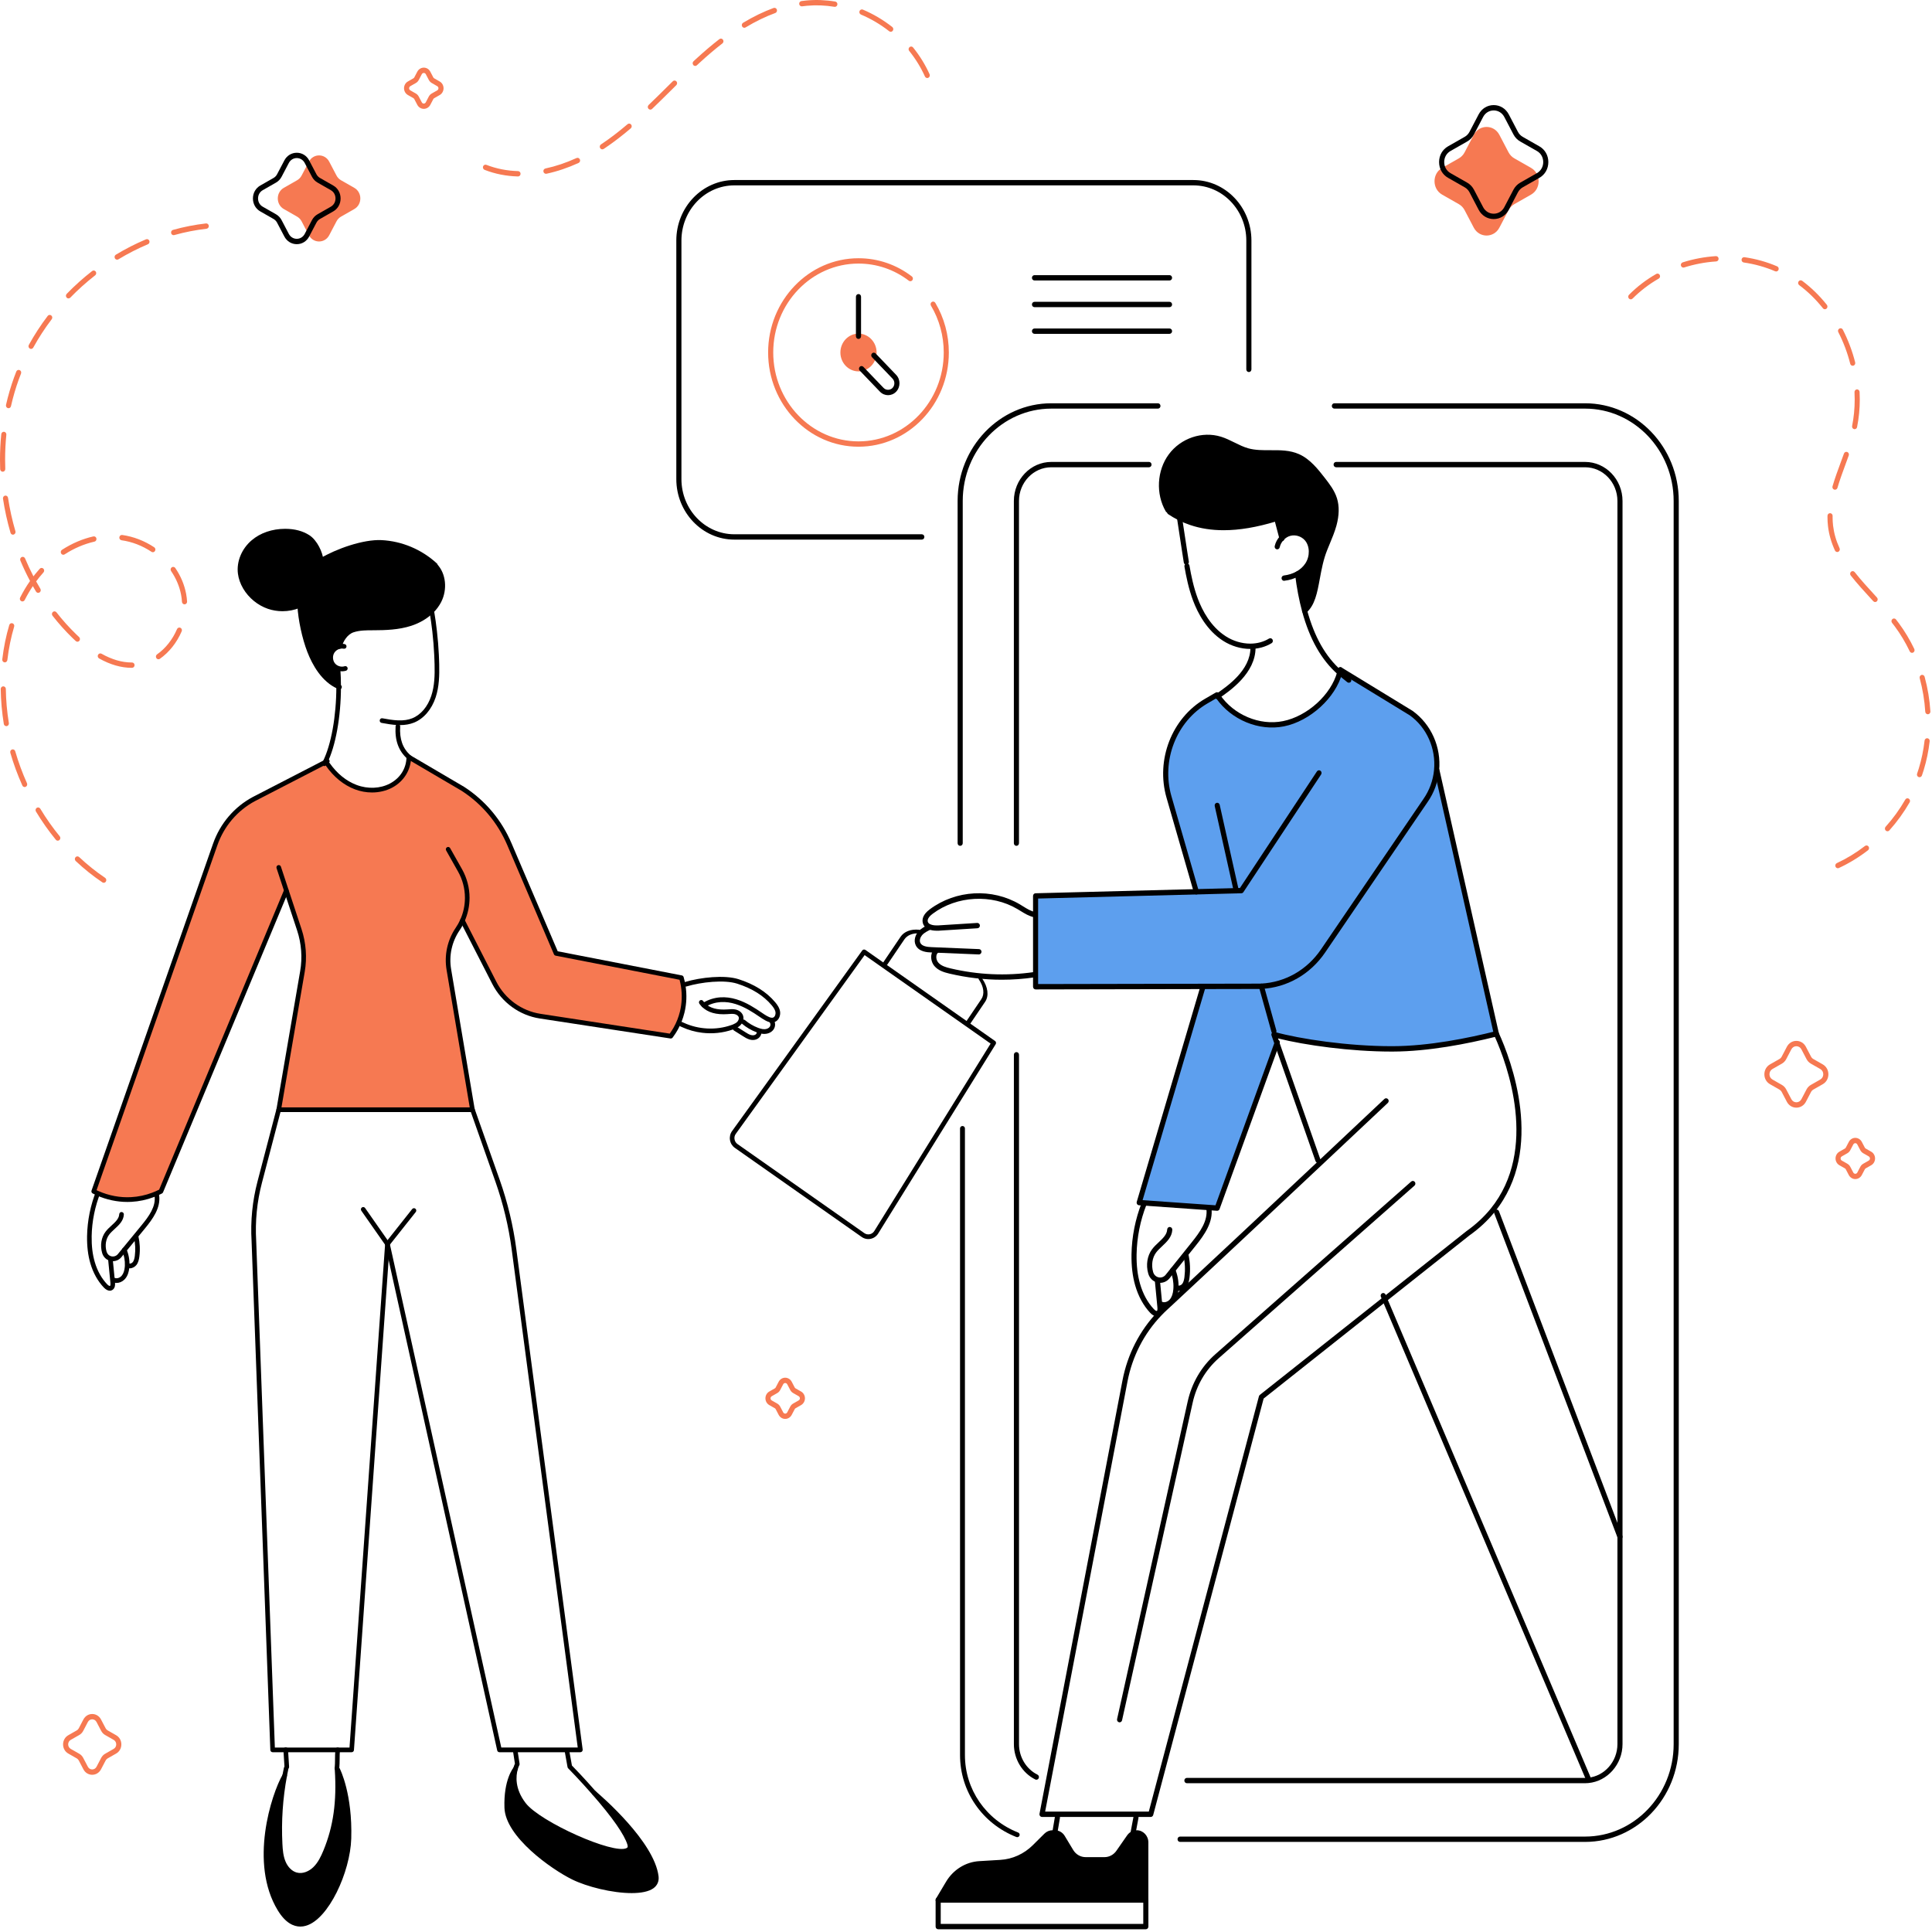 <?xml version="1.0" encoding="UTF-8"?>
<svg xmlns="http://www.w3.org/2000/svg" xmlns:xlink="http://www.w3.org/1999/xlink" width="1024px" height="1024px" viewBox="0 0 1024 1024" version="1.1">
<g id="surface1">
<path style=" stroke:none;fill-rule:nonzero;fill:rgb(36.471%,62.353%,93.333%);fill-opacity:1;" d="M 761.578 408.262 L 793.09 547.926 C 779.984 551.23 758.309 555.871 738.137 555.914 C 715.23 555.98 689.293 552.23 675.203 548.324 L 675.203 546.566 L 668.562 522.746 L 668.562 522.73 C 681.609 522.062 693.656 515.199 701.238 504.059 L 755.504 424.387 C 758.945 419.465 760.902 413.902 761.426 408.262 Z M 761.578 408.262 "/>
<path style=" stroke:none;fill-rule:nonzero;fill:rgb(36.471%,62.353%,93.333%);fill-opacity:1;" d="M 637.652 522.824 L 548.891 522.996 L 548.891 474.867 L 634.082 472.664 L 619.605 422.453 C 613.926 402.754 622.148 381.574 639.391 371.559 L 645.043 368.277 C 645.184 368.48 645.312 368.691 645.438 368.891 C 653.074 380.16 667.273 386.188 680.277 383.59 C 693.055 381.027 706.586 369.598 710.078 356.449 C 710.203 355.969 710.32 355.5 710.422 355.02 L 748.035 378 C 757.793 385.055 762.527 396.793 761.438 408.25 C 760.914 413.891 758.957 419.449 755.516 424.371 L 701.254 504.047 C 693.656 515.184 681.609 522.051 668.574 522.719 C 668.254 522.734 667.91 522.746 667.59 522.758 Z M 637.652 522.824 "/>
<path style=" stroke:none;fill-rule:nonzero;fill:rgb(0%,0%,0%);fill-opacity:1;" d="M 625.156 274.414 C 623.34 273.492 621.562 272.48 619.875 271.348 L 619.066 270.332 C 614 261.637 614.617 249.715 620.59 241.66 C 626.535 233.602 637.434 229.91 646.797 232.816 C 651.797 234.375 656.25 237.566 661.285 238.977 C 669.996 241.406 679.715 238.324 688.016 242.02 C 693.477 244.434 697.441 249.422 701.16 254.234 C 703.629 257.395 706.148 260.664 707.352 264.559 C 708.723 268.945 708.273 273.746 707.07 278.188 C 705.855 282.617 703.898 286.777 702.211 291.031 C 697.082 303.82 698.605 317.586 691.492 323.762 C 689.969 318.172 688.695 311.719 687.785 304.234 L 687.77 304.223 C 689.844 303.074 691.648 301.488 692.977 299.488 C 695.727 295.34 695.879 289.203 692.617 285.484 C 690.367 282.938 686.738 281.828 683.527 282.711 C 681.965 283.137 680.559 284.031 679.434 285.215 C 678.562 281.949 677.719 278.668 676.863 275.402 L 675.93 275.066 C 661.387 279.48 645.621 281.828 631.219 276.949 C 629.121 276.215 627.113 275.375 625.156 274.414 Z M 625.156 274.414 "/>
<path style=" stroke:none;fill-rule:nonzero;fill:rgb(36.471%,62.353%,93.333%);fill-opacity:1;" d="M 675.215 548.324 L 676.824 552.949 L 645.133 640.32 L 640.77 640.016 L 606.434 637.602 L 603.785 637.414 L 637.641 522.836 L 667.566 522.785 C 667.887 522.77 668.23 522.758 668.547 522.746 L 668.547 522.758 L 675.188 546.578 L 675.188 548.324 Z M 675.215 548.324 "/>
<path style=" stroke:none;fill-rule:nonzero;fill:rgb(0%,0%,0%);fill-opacity:1;" d="M 628.762 297.898 C 628.863 298.605 628.992 299.328 629.117 300.035 C 628.863 299.578 628.711 299.047 628.711 298.473 C 628.711 298.285 628.723 298.086 628.762 297.898 Z M 628.762 297.898 "/>
<path style=" stroke:none;fill-rule:nonzero;fill:rgb(0%,0%,0%);fill-opacity:1;" d="M 607.312 976.516 L 607.312 1007.043 L 497.25 1007.043 L 502.582 998.094 C 506.176 992.051 512.355 988.227 519.16 987.84 L 530.258 987.172 C 537.039 986.773 543.445 983.863 548.355 978.98 L 554.535 972.848 C 555.43 971.953 556.629 971.461 557.871 971.461 L 559.074 971.461 C 560.734 971.461 562.285 972.355 563.164 973.809 L 567.68 981.289 C 569.355 984.062 572.27 985.73 575.418 985.73 L 585.406 985.73 C 588.324 985.73 591.074 984.277 592.797 981.797 L 598.539 973.543 C 599.09 972.758 599.848 972.152 600.703 971.82 C 601.254 971.582 601.852 971.461 602.465 971.461 C 605.152 971.461 607.312 973.727 607.312 976.516 Z M 607.312 976.516 "/>
<path style=" stroke:none;fill-rule:nonzero;fill:rgb(0%,0%,0%);fill-opacity:1;" d="M 609.926 963.02 L 552.297 963.02 C 551.887 963.02 551.504 962.832 551.246 962.5 C 550.992 962.164 550.887 961.738 550.965 961.324 L 594.934 731.668 C 597.594 717.797 604.051 705.207 613.594 695.254 C 614.527 694.27 615.523 693.281 616.574 692.297 L 619.977 689.137 C 643.934 666.863 681.609 631.492 697.914 616.168 C 697.605 616.008 697.363 615.742 697.238 615.383 L 673.934 548.805 C 673.754 548.312 673.871 547.754 674.203 547.367 C 674.547 546.98 675.059 546.82 675.547 546.949 C 689.102 550.727 714.652 554.5 737.5 554.5 C 737.715 554.5 737.918 554.5 738.125 554.5 C 757.41 554.461 778.473 550.152 792.758 546.551 C 793.387 546.391 794.027 546.711 794.309 547.324 L 794.422 547.562 C 800.715 561.395 819.172 609.113 792.133 642.469 C 788.422 647.031 783.949 651.18 778.859 654.777 L 669.754 741.27 L 611.227 961.98 C 611.062 962.59 610.523 963.02 609.926 963.02 Z M 553.945 960.191 L 608.887 960.191 L 667.258 740.07 C 667.336 739.773 667.516 739.508 667.742 739.32 L 777.273 652.512 C 782.223 649.004 786.504 645.027 790.059 640.668 C 815.574 609.219 798.758 563.98 792.34 549.594 C 777.949 553.168 757.219 557.312 738.148 557.355 C 737.93 557.355 737.73 557.355 737.512 557.355 C 715.77 557.355 691.57 553.953 677.363 550.379 L 678.102 552.484 L 699.793 614.422 C 719.285 596.109 733.762 582.469 733.762 582.469 C 734.312 581.945 735.168 581.988 735.68 582.574 C 736.18 583.145 736.141 584.043 735.578 584.574 C 735.578 584.574 720.758 598.539 700.906 617.184 C 685.301 631.852 646.348 668.438 621.781 691.27 L 618.375 694.418 C 617.379 695.348 616.406 696.312 615.512 697.258 C 606.344 706.82 600.152 718.918 597.594 732.227 Z M 553.945 960.191 "/>
<path style=" stroke:none;fill-rule:nonzero;fill:rgb(0%,0%,0%);fill-opacity:1;" d="M 841.68 943.746 C 841.156 943.746 840.668 943.441 840.438 942.906 L 731.895 687.309 C 731.59 686.59 731.906 685.758 732.586 685.438 C 733.277 685.117 734.07 685.453 734.375 686.16 L 735.18 688.055 L 842.934 941.758 C 843.238 942.465 842.934 943.309 842.242 943.629 C 842.051 943.707 841.859 943.746 841.68 943.746 Z M 841.68 943.746 "/>
<path style=" stroke:none;fill-rule:nonzero;fill:rgb(0%,0%,0%);fill-opacity:1;" d="M 858.625 815.957 C 858.086 815.957 857.578 815.621 857.359 815.059 L 791.953 643.016 C 791.672 642.297 792.02 641.469 792.723 641.176 C 793.414 640.895 794.207 641.242 794.488 641.977 L 859.891 814.02 C 860.172 814.738 859.828 815.566 859.125 815.859 C 858.961 815.926 858.793 815.957 858.625 815.957 Z M 858.625 815.957 "/>
<path style=" stroke:none;fill-rule:nonzero;fill:rgb(0%,0%,0%);fill-opacity:1;" d="M 675.215 547.977 C 674.625 547.977 674.09 547.574 673.91 546.965 L 667.273 523.145 C 667.066 522.398 667.473 521.613 668.191 521.398 C 668.922 521.172 669.66 521.613 669.867 522.355 L 676.504 546.18 C 676.711 546.922 676.301 547.711 675.586 547.926 C 675.469 547.949 675.34 547.977 675.215 547.977 Z M 675.215 547.977 "/>
<path style=" stroke:none;fill-rule:nonzero;fill:rgb(0%,0%,0%);fill-opacity:1;" d="M 793.09 549.352 C 792.477 549.352 791.914 548.91 791.777 548.258 L 760.262 408.594 C 760.094 407.836 760.543 407.074 761.27 406.887 C 762 406.715 762.73 407.18 762.91 407.941 L 794.422 547.605 C 794.59 548.363 794.141 549.125 793.414 549.309 C 793.297 549.34 793.195 549.352 793.09 549.352 Z M 793.09 549.352 "/>
<path style=" stroke:none;fill-rule:nonzero;fill:rgb(0%,0%,0%);fill-opacity:1;" d="M 548.891 524.414 C 548.535 524.414 548.191 524.266 547.934 524 C 547.68 523.73 547.535 523.371 547.535 522.996 L 547.535 474.867 C 547.535 474.094 548.125 473.465 548.855 473.453 L 657.207 470.637 L 697.992 408.875 C 698.414 408.238 699.258 408.062 699.871 408.516 C 700.484 408.957 700.637 409.836 700.219 410.477 L 659.035 472.84 C 658.793 473.215 658.383 473.441 657.949 473.453 L 550.223 476.238 L 550.223 521.57 L 667.719 521.344 L 668.484 521.316 C 681.195 520.664 692.734 514.078 700.125 503.234 L 754.391 423.559 C 757.59 418.984 759.559 413.648 760.07 408.113 C 761.145 396.754 756.234 385.656 747.242 379.164 L 709.719 356.234 C 709.066 355.848 708.859 354.984 709.234 354.301 C 709.617 353.621 710.434 353.41 711.086 353.797 L 748.703 376.777 C 758.59 383.91 763.945 396.004 762.77 408.383 C 762.207 414.426 760.07 420.238 756.59 425.199 L 702.34 504.859 C 694.461 516.41 682.172 523.441 668.629 524.133 L 667.629 524.172 Z M 548.891 524.414 "/>
<path style=" stroke:none;fill-rule:nonzero;fill:rgb(0%,0%,0%);fill-opacity:1;" d="M 607.312 1008.457 L 497.25 1008.457 C 496.75 1008.457 496.305 1008.18 496.062 1007.738 C 495.816 1007.281 495.832 1006.738 496.098 1006.309 L 501.43 997.359 C 505.254 990.934 511.855 986.852 519.082 986.438 L 530.184 985.773 C 536.613 985.398 542.742 982.625 547.422 977.969 L 553.598 971.836 C 554.727 970.715 556.285 970.062 557.871 970.062 L 559.074 970.062 C 561.223 970.062 563.18 971.184 564.316 973.062 L 568.832 980.543 C 570.266 982.906 572.73 984.32 575.418 984.32 L 585.406 984.32 C 587.887 984.32 590.242 983.066 591.699 980.969 L 597.441 972.715 C 598.16 971.699 599.117 970.941 600.215 970.5 C 600.883 970.207 601.664 970.062 602.457 970.062 C 605.883 970.062 608.656 972.953 608.656 976.516 L 608.656 1007.043 C 608.672 1007.828 608.07 1008.457 607.312 1008.457 Z M 499.691 1005.629 L 605.957 1005.629 L 605.957 976.516 C 605.957 974.516 604.387 972.887 602.469 972.887 C 602.02 972.887 601.598 972.969 601.227 973.125 C 600.574 973.383 600.051 973.809 599.641 974.383 L 593.898 982.637 C 591.93 985.465 588.758 987.145 585.418 987.145 L 575.43 987.145 C 571.801 987.145 568.488 985.238 566.543 982.051 L 562.027 974.57 C 561.391 973.516 560.289 972.887 559.086 972.887 L 557.883 972.887 C 556.988 972.887 556.121 973.25 555.48 973.875 L 549.305 980.008 C 544.16 985.121 537.418 988.172 530.352 988.586 L 519.246 989.254 C 512.891 989.625 507.098 993.215 503.746 998.855 Z M 499.691 1005.629 "/>
<path style=" stroke:none;fill-rule:nonzero;fill:rgb(0%,0%,0%);fill-opacity:1;" d="M 607.312 1022.543 L 497.25 1022.543 C 496.496 1022.543 495.895 1021.914 495.895 1021.125 L 495.895 1007.043 C 495.895 1006.258 496.496 1005.629 497.25 1005.629 C 498.004 1005.629 498.605 1006.258 498.605 1007.043 L 498.605 1019.711 L 605.957 1019.711 L 605.957 1007.043 C 605.957 1006.258 606.562 1005.629 607.312 1005.629 C 608.07 1005.629 608.672 1006.258 608.672 1007.043 L 608.672 1021.125 C 608.672 1021.902 608.07 1022.543 607.312 1022.543 Z M 607.312 1022.543 "/>
<path style=" stroke:none;fill-rule:nonzero;fill:rgb(0%,0%,0%);fill-opacity:1;" d="M 559.074 972.887 C 558.996 972.887 558.922 972.875 558.828 972.863 C 558.09 972.727 557.602 971.996 557.73 971.223 L 559.109 963.047 C 559.238 962.273 559.941 961.766 560.684 961.898 C 561.426 962.031 561.914 962.766 561.785 963.539 L 560.402 971.715 C 560.301 972.395 559.727 972.887 559.074 972.887 Z M 559.074 972.887 "/>
<path style=" stroke:none;fill-rule:nonzero;fill:rgb(0%,0%,0%);fill-opacity:1;" d="M 600.547 972.887 C 600.461 972.887 600.371 972.875 600.293 972.863 C 599.566 972.715 599.078 971.969 599.219 971.207 L 600.754 963.031 C 600.895 962.258 601.609 961.766 602.34 961.914 C 603.07 962.059 603.555 962.805 603.414 963.566 L 601.879 971.742 C 601.75 972.406 601.188 972.887 600.547 972.887 Z M 600.547 972.887 "/>
<path style=" stroke:none;fill-rule:nonzero;fill:rgb(0%,0%,0%);fill-opacity:1;" d="M 634.082 474.082 C 633.496 474.082 632.957 473.68 632.777 473.078 L 618.301 422.879 C 612.48 402.703 621.074 380.602 638.727 370.344 L 644.379 367.066 C 644.98 366.719 645.734 366.891 646.145 367.477 C 646.297 367.691 646.438 367.934 646.578 368.148 C 653.855 378.895 667.617 384.711 680.02 382.215 C 692.938 379.629 705.562 368.16 708.758 356.09 L 708.797 355.957 C 708.902 355.555 709.004 355.156 709.078 354.758 C 709.234 353.996 709.949 353.504 710.68 353.66 C 711.406 353.82 711.879 354.566 711.727 355.328 C 711.641 355.785 711.523 356.223 711.406 356.676 L 711.371 356.824 C 707.914 369.852 694.375 382.215 680.52 384.988 C 667.285 387.633 652.602 381.551 644.621 370.145 L 640.043 372.797 C 623.492 382.418 615.438 403.141 620.898 422.051 L 635.375 472.254 C 635.59 473 635.184 473.785 634.465 474.012 C 634.352 474.066 634.211 474.082 634.082 474.082 Z M 634.082 474.082 "/>
<path style=" stroke:none;fill-rule:nonzero;fill:rgb(0%,0%,0%);fill-opacity:1;" d="M 655.238 473.531 C 654.625 473.531 654.062 473.09 653.918 472.438 L 643.828 427.211 C 643.664 426.453 644.109 425.691 644.84 425.52 C 645.57 425.332 646.297 425.812 646.465 426.574 L 656.566 471.797 C 656.73 472.559 656.285 473.316 655.555 473.492 C 655.441 473.52 655.324 473.531 655.238 473.531 Z M 655.238 473.531 "/>
<path style=" stroke:none;fill-rule:nonzero;fill:rgb(0%,0%,0%);fill-opacity:1;" d="M 645.133 641.738 C 645.105 641.738 645.07 641.738 645.043 641.738 L 603.707 638.816 C 603.297 638.789 602.914 638.562 602.684 638.199 C 602.453 637.844 602.391 637.402 602.508 636.988 L 636.359 522.414 L 637.691 522.746 L 638.969 523.199 L 638.941 523.281 L 605.602 636.109 L 644.227 638.828 L 675.738 551.953 C 676.008 551.219 676.785 550.859 677.488 551.137 C 678.195 551.418 678.539 552.23 678.27 552.965 L 678.09 553.461 L 646.398 640.816 C 646.207 641.375 645.695 641.738 645.133 641.738 Z M 645.133 641.738 "/>
<path style=" stroke:none;fill-rule:nonzero;fill:rgb(0%,0%,0%);fill-opacity:1;" d="M 645.133 370.52 C 644.711 370.52 644.289 370.316 644.031 369.93 C 643.602 369.289 643.738 368.41 644.34 367.957 C 644.457 367.863 644.594 367.785 644.727 367.691 C 650.555 363.676 662.754 355.262 662.754 343.309 C 662.754 342.523 663.359 341.898 664.113 341.898 C 664.867 341.898 665.469 342.523 665.469 343.309 C 665.469 356.793 651.949 366.105 646.184 370.078 C 646.066 370.156 645.988 370.211 645.914 370.266 C 645.684 370.426 645.414 370.52 645.133 370.52 Z M 645.133 370.52 "/>
<path style=" stroke:none;fill-rule:nonzero;fill:rgb(0%,0%,0%);fill-opacity:1;" d="M 714.914 361.863 C 714.59 361.863 714.273 361.742 714.016 361.516 C 713.582 361.129 713.02 360.676 712.34 360.145 C 711.473 359.449 710.398 358.594 709.195 357.543 C 700.434 349.871 694.207 338.938 690.164 324.121 C 688.539 318.133 687.273 311.504 686.406 304.395 C 686.312 303.621 686.84 302.914 687.582 302.82 C 688.324 302.727 689 303.273 689.102 304.047 C 689.949 311.012 691.188 317.52 692.773 323.359 C 696.66 337.617 702.598 348.086 710.934 355.383 C 712.086 356.395 713.082 357.195 713.977 357.902 C 714.719 358.488 715.332 358.98 715.797 359.41 C 716.359 359.93 716.406 360.82 715.922 361.41 C 715.664 361.703 715.281 361.863 714.914 361.863 Z M 714.914 361.863 "/>
<path style=" stroke:none;fill-rule:nonzero;fill:rgb(0%,0%,0%);fill-opacity:1;" d="M 662.668 343.949 C 657.719 343.949 652.625 342.43 648.305 339.668 C 639.672 334.164 634.863 325.027 632.355 318.332 C 629.977 312.023 628.66 305.383 627.777 300.285 C 627.637 299.512 628.137 298.781 628.867 298.645 C 629.605 298.5 630.309 299.02 630.438 299.781 C 631.359 305.047 632.598 311.25 634.875 317.305 C 637.242 323.602 641.73 332.164 649.727 337.27 C 653.613 339.766 658.219 341.137 662.668 341.137 C 666.297 341.137 669.742 340.215 672.605 338.457 C 673.258 338.07 674.09 338.297 674.457 338.961 C 674.828 339.645 674.625 340.512 673.973 340.898 C 670.699 342.898 666.785 343.949 662.668 343.949 Z M 662.668 343.949 "/>
<path style=" stroke:none;fill-rule:nonzero;fill:rgb(0%,0%,0%);fill-opacity:1;" d="M 628.762 299.312 C 628.109 299.312 627.535 298.832 627.434 298.141 C 627.098 296.152 626.793 294.152 626.5 292.164 L 623.621 273.266 C 623.504 272.492 624.004 271.773 624.746 271.652 C 625.473 271.52 626.18 272.055 626.293 272.828 L 629.172 291.727 C 629.465 293.699 629.785 295.688 630.105 297.66 C 630.234 298.434 629.734 299.168 628.992 299.289 C 628.918 299.312 628.84 299.312 628.762 299.312 Z M 628.762 299.312 "/>
<path style=" stroke:none;fill-rule:nonzero;fill:rgb(0%,0%,0%);fill-opacity:1;" d="M 680.598 307.848 C 679.922 307.848 679.332 307.316 679.254 306.582 C 679.176 305.809 679.715 305.117 680.457 305.023 C 682.863 304.742 685.176 304.023 687.121 302.93 C 689.102 301.836 690.688 300.395 691.852 298.633 C 694.387 294.82 694.281 289.445 691.609 286.379 C 689.707 284.215 686.582 283.27 683.871 284.016 C 682.582 284.363 681.379 285.109 680.395 286.152 C 679.32 287.27 678.59 288.633 678.27 290.07 C 678.102 290.832 677.387 291.312 676.645 291.137 C 675.914 290.965 675.457 290.203 675.621 289.445 C 676.059 287.473 677.039 285.645 678.465 284.148 C 679.789 282.75 681.414 281.762 683.168 281.281 C 686.824 280.27 691.02 281.551 693.605 284.469 C 697.148 288.539 697.352 295.312 694.078 300.234 C 692.668 302.367 690.75 304.113 688.387 305.41 C 686.148 306.664 683.5 307.504 680.738 307.809 C 680.688 307.848 680.637 307.848 680.598 307.848 Z M 680.598 307.848 "/>
<path style=" stroke:none;fill-rule:nonzero;fill:rgb(0%,0%,0%);fill-opacity:1;" d="M 679.473 286.805 C 678.844 286.805 678.297 286.363 678.152 285.711 C 678.141 285.656 678.102 285.484 678.09 285.457 C 677.672 283.883 677.234 282.203 676.785 280.523 C 676.379 278.934 675.953 277.348 675.535 275.762 C 675.328 275.016 675.75 274.227 676.477 274.027 C 677.195 273.828 677.953 274.254 678.141 275.016 C 678.562 276.602 678.984 278.203 679.395 279.789 C 679.832 281.469 680.277 283.148 680.715 284.816 C 680.75 284.977 680.777 285.043 680.789 285.109 C 680.945 285.871 680.469 286.629 679.738 286.789 C 679.652 286.805 679.562 286.805 679.473 286.805 Z M 679.473 286.805 "/>
<path style=" stroke:none;fill-rule:nonzero;fill:rgb(0%,0%,0%);fill-opacity:1;" d="M 648.574 281.027 C 642.141 281.027 636.234 280.109 630.77 278.254 C 628.734 277.574 626.652 276.707 624.578 275.68 C 622.625 274.695 620.793 273.629 619.145 272.52 C 618.52 272.094 618.324 271.227 618.734 270.574 C 619.145 269.918 619.977 269.719 620.605 270.145 C 622.164 271.188 623.902 272.199 625.754 273.133 C 627.699 274.094 629.684 274.906 631.613 275.562 C 643.598 279.617 657.961 279.004 675.535 273.668 C 676.262 273.441 677.004 273.879 677.207 274.629 C 677.414 275.375 677.004 276.16 676.289 276.375 C 666.066 279.48 656.887 281.027 648.574 281.027 Z M 648.574 281.027 "/>
<path style=" stroke:none;fill-rule:nonzero;fill:rgb(0%,0%,0%);fill-opacity:1;" d="M 691.48 325.133 C 691.098 325.133 690.699 324.961 690.434 324.625 C 689.957 324.027 690.035 323.133 690.613 322.637 C 694.473 319.289 695.598 313.211 696.906 306.184 C 697.801 301.301 698.824 295.777 700.961 290.473 C 701.395 289.363 701.855 288.258 702.316 287.164 C 703.578 284.121 704.898 280.977 705.766 277.789 C 707.098 272.906 707.199 268.598 706.062 264.984 C 704.922 261.305 702.469 258.156 700.102 255.113 C 696.66 250.676 692.762 245.645 687.477 243.312 C 683.156 241.391 678.422 241.406 673.41 241.43 C 669.277 241.445 665.023 241.473 660.93 240.324 C 658.191 239.551 655.621 238.285 653.152 237.07 C 650.863 235.938 648.699 234.871 646.398 234.148 C 637.641 231.441 627.242 234.949 621.648 242.512 C 616.062 250.059 615.461 261.449 620.219 269.598 C 620.605 270.266 620.398 271.133 619.762 271.547 C 619.117 271.945 618.289 271.746 617.891 271.078 C 612.496 261.824 613.145 249.367 619.492 240.805 C 625.836 232.23 637.203 228.387 647.152 231.469 C 649.66 232.242 652.012 233.418 654.289 234.535 C 656.77 235.762 659.098 236.91 661.605 237.617 C 665.34 238.656 669.422 238.629 673.371 238.617 C 678.434 238.59 683.695 238.562 688.512 240.711 C 694.422 243.324 698.719 248.875 702.188 253.328 C 704.59 256.422 707.316 259.918 708.621 264.105 C 709.922 268.25 709.82 273.121 708.352 278.547 C 707.418 281.922 706.074 285.148 704.77 288.285 C 704.309 289.379 703.859 290.457 703.43 291.551 C 701.406 296.594 700.461 301.742 699.539 306.715 C 698.145 314.289 696.93 320.824 692.324 324.812 C 692.094 325.039 691.789 325.133 691.48 325.133 Z M 691.48 325.133 "/>
<path style=" stroke:none;fill-rule:nonzero;fill:rgb(0%,0%,0%);fill-opacity:1;" d="M 496.52 493.297 C 495.176 493.297 493.582 493.137 492.188 492.562 C 490.508 491.855 489.438 490.633 489.078 489.016 C 488.707 487.324 489.051 484.734 492.801 481.961 C 506.613 471.641 525.82 470.598 540.594 479.359 C 541.145 479.68 541.691 480.027 542.242 480.375 C 544.367 481.695 546.359 482.922 548.586 483.375 C 549.328 483.523 549.801 484.266 549.66 485.027 C 549.52 485.805 548.805 486.297 548.074 486.148 C 545.402 485.602 543.098 484.176 540.875 482.801 C 540.336 482.469 539.801 482.133 539.262 481.828 C 525.602 473.73 507.148 474.734 494.375 484.281 C 493.234 485.133 491.367 486.789 491.727 488.402 C 491.828 488.844 492.082 489.496 493.195 489.961 C 494.246 490.391 495.754 490.578 497.469 490.473 L 498.465 490.406 C 504.949 490.004 511.445 489.59 517.93 489.176 C 518.672 489.137 519.324 489.723 519.363 490.496 C 519.414 491.27 518.84 491.949 518.098 491.992 C 511.609 492.402 505.117 492.816 498.633 493.215 L 497.633 493.285 C 497.273 493.285 496.906 493.297 496.52 493.297 Z M 496.52 493.297 "/>
<path style=" stroke:none;fill-rule:nonzero;fill:rgb(0%,0%,0%);fill-opacity:1;" d="M 518.84 505.875 C 518.828 505.875 518.797 505.875 518.785 505.875 C 511.367 505.578 503.949 505.258 496.547 504.953 L 493.527 504.82 C 491.75 504.754 487.02 504.582 485.34 500.965 C 484.152 498.445 485.176 495.512 486.727 493.738 C 488.285 491.965 490.406 490.949 492.109 490.121 C 492.789 489.789 493.594 490.109 493.914 490.816 C 494.23 491.523 493.926 492.363 493.246 492.699 C 491.688 493.441 489.906 494.297 488.734 495.645 C 487.84 496.672 487.16 498.395 487.785 499.723 C 488.656 501.594 491.547 501.914 493.645 501.992 L 496.676 502.129 C 504.094 502.434 511.496 502.754 518.914 503.047 C 519.656 503.074 520.246 503.727 520.219 504.516 C 520.152 505.273 519.555 505.875 518.84 505.875 Z M 518.84 505.875 "/>
<path style=" stroke:none;fill-rule:nonzero;fill:rgb(0%,0%,0%);fill-opacity:1;" d="M 531 519.277 C 521.676 519.277 512.367 518.184 503.184 516.023 C 500.445 515.371 497.352 514.477 495.27 512.035 C 493.977 510.527 493.336 508.34 493.605 506.316 C 493.82 504.66 494.625 503.312 495.855 502.5 C 496.48 502.086 497.324 502.285 497.723 502.938 C 498.117 503.59 497.926 504.473 497.301 504.887 C 496.598 505.34 496.367 506.125 496.289 506.699 C 496.125 507.914 496.52 509.262 497.289 510.152 C 498.836 511.98 501.445 512.715 503.773 513.262 C 518.301 516.691 533.137 517.355 547.883 515.234 C 548.625 515.117 549.305 515.664 549.406 516.434 C 549.504 517.211 548.98 517.918 548.254 518.023 C 542.523 518.863 536.758 519.277 531 519.277 Z M 531 519.277 "/>
<path style=" stroke:none;fill-rule:nonzero;fill:rgb(0%,0%,0%);fill-opacity:1;" d="M 840.121 976.25 L 625.473 976.25 C 624.723 976.25 624.117 975.625 624.117 974.836 C 624.117 974.051 624.723 973.422 625.473 973.422 L 840.105 973.422 C 866.004 973.422 887.07 951.457 887.07 924.449 L 887.07 265.531 C 887.07 238.539 866.004 216.574 840.105 216.574 L 707.25 216.574 C 706.496 216.574 705.895 215.945 705.895 215.16 C 705.895 214.371 706.496 213.746 707.25 213.746 L 840.105 213.746 C 867.5 213.746 889.781 236.977 889.781 265.531 L 889.781 924.438 C 889.793 953.004 867.516 976.25 840.121 976.25 Z M 840.121 976.25 "/>
<path style=" stroke:none;fill-rule:nonzero;fill:rgb(0%,0%,0%);fill-opacity:1;" d="M 508.914 448.312 C 508.16 448.312 507.555 447.688 507.555 446.898 L 507.555 265.531 C 507.555 236.977 529.836 213.746 557.219 213.746 L 613.723 213.746 C 614.477 213.746 615.078 214.371 615.078 215.16 C 615.078 215.945 614.477 216.574 613.723 216.574 L 557.219 216.574 C 531.332 216.574 510.27 238.539 510.27 265.531 L 510.27 446.898 C 510.27 447.688 509.656 448.312 508.914 448.312 Z M 508.914 448.312 "/>
<path style=" stroke:none;fill-rule:nonzero;fill:rgb(0%,0%,0%);fill-opacity:1;" d="M 539.141 973.742 C 538.98 973.742 538.82 973.719 538.66 973.645 C 520.547 966.492 508.84 949.441 508.84 930.227 L 508.84 598.086 C 508.84 597.375 509.414 596.809 510.137 596.809 C 510.859 596.809 511.434 597.375 511.434 598.086 L 511.434 930.215 C 511.434 948.395 522.504 964.508 539.629 971.273 C 540.289 971.539 540.617 972.273 540.352 972.934 C 540.133 973.43 539.656 973.742 539.141 973.742 Z M 539.141 973.742 "/>
<path style=" stroke:none;fill-rule:nonzero;fill:rgb(0%,0%,0%);fill-opacity:1;" d="M 840.121 945.145 L 629.082 945.145 C 628.328 945.145 627.727 944.52 627.727 943.73 C 627.727 942.945 628.328 942.32 629.082 942.32 L 840.121 942.32 C 840.633 942.32 841.145 942.293 841.645 942.238 C 850.418 941.438 857.27 933.625 857.27 924.434 L 857.27 265.531 C 857.27 255.676 849.586 247.66 840.121 247.66 L 708.184 247.66 C 707.43 247.66 706.828 247.031 706.828 246.246 C 706.828 245.457 707.43 244.832 708.184 244.832 L 840.105 244.832 C 851.055 244.832 859.969 254.113 859.969 265.531 L 859.969 924.434 C 859.969 935.062 852.023 944.117 841.883 945.055 C 841.32 945.121 840.719 945.145 840.121 945.145 Z M 840.121 945.145 "/>
<path style=" stroke:none;fill-rule:nonzero;fill:rgb(0%,0%,0%);fill-opacity:1;" d="M 538.727 448.312 C 537.969 448.312 537.371 447.688 537.371 446.898 L 537.371 265.531 C 537.371 254.113 546.273 244.832 557.219 244.832 L 608.988 244.832 C 609.746 244.832 610.344 245.457 610.344 246.246 C 610.344 247.031 609.746 247.66 608.988 247.66 L 557.219 247.66 C 547.766 247.66 540.082 255.676 540.082 265.531 L 540.082 446.898 C 540.082 447.688 539.48 448.312 538.727 448.312 Z M 538.727 448.312 "/>
<path style=" stroke:none;fill-rule:nonzero;fill:rgb(0%,0%,0%);fill-opacity:1;" d="M 549.305 943.281 C 549.109 943.281 548.906 943.238 548.727 943.148 C 541.832 939.734 537.383 932.398 537.383 924.438 L 537.383 559.047 C 537.383 558.262 537.98 557.633 538.738 557.633 C 539.492 557.633 540.094 558.262 540.094 559.047 L 540.094 924.449 C 540.094 931.32 543.941 937.652 549.891 940.602 C 550.566 940.934 550.848 941.773 550.531 942.48 C 550.301 942.988 549.816 943.281 549.305 943.281 Z M 549.305 943.281 "/>
<path style=" stroke:none;fill-rule:nonzero;fill:rgb(0%,0%,0%);fill-opacity:1;" d="M 614.875 679.934 C 614.387 679.934 613.887 679.879 613.402 679.762 C 611.062 679.184 609.27 677.41 608.594 675.023 C 607.277 670.461 608.059 665.516 610.641 662.102 C 611.648 660.754 612.906 659.582 614.117 658.449 C 616.367 656.328 618.492 654.328 618.633 651.672 C 618.672 650.898 619.285 650.242 620.066 650.336 C 620.805 650.379 621.383 651.043 621.344 651.832 C 621.141 655.645 618.492 658.141 615.938 660.539 C 614.758 661.648 613.645 662.688 612.777 663.848 C 610.73 666.543 610.129 670.516 611.188 674.211 C 611.602 675.625 612.648 676.668 614.02 677 C 615.449 677.332 616.895 676.84 617.84 675.652 L 631.652 658.434 C 636.051 652.949 640.273 647.059 639.402 640.695 C 639.301 639.922 639.812 639.203 640.555 639.094 C 641.297 638.977 641.988 639.523 642.09 640.297 C 643.113 647.816 638.316 654.539 633.738 660.246 L 619.926 677.465 C 618.645 679.066 616.805 679.934 614.875 679.934 Z M 614.875 679.934 "/>
<path style=" stroke:none;fill-rule:nonzero;fill:rgb(0%,0%,0%);fill-opacity:1;" d="M 613.105 697.695 C 611.996 697.695 610.781 697.055 609.617 695.828 C 606.051 692.027 603.312 687 601.676 681.305 C 600.27 676.426 599.629 671.039 599.719 664.863 C 599.871 655.539 601.75 646.07 605.141 637.469 C 605.422 636.746 606.227 636.414 606.906 636.695 C 607.594 636.988 607.926 637.812 607.645 638.531 C 604.375 646.805 602.57 655.914 602.414 664.887 C 602.328 670.77 602.926 675.863 604.258 680.48 C 605.77 685.746 608.273 690.359 611.535 693.828 C 612.289 694.629 612.98 694.949 613.199 694.816 C 613.352 694.684 613.57 694.309 613.441 692.879 C 613.008 688.414 612.57 683.93 612.148 679.441 C 612.074 678.664 612.625 677.973 613.363 677.891 C 614.105 677.824 614.77 678.383 614.848 679.156 C 615.27 683.652 615.707 688.133 616.137 692.617 C 616.27 694.031 616.242 695.777 615.039 696.895 C 614.875 697.043 614.719 697.16 614.555 697.27 C 614.117 697.562 613.633 697.695 613.105 697.695 Z M 613.105 697.695 "/>
<path style=" stroke:none;fill-rule:nonzero;fill:rgb(0%,0%,0%);fill-opacity:1;" d="M 617.008 693.027 C 616.27 693.027 615.551 692.883 614.887 692.602 C 614.195 692.297 613.875 691.469 614.156 690.746 C 614.449 690.027 615.242 689.695 615.938 689.988 C 617.098 690.496 618.645 690.094 619.785 688.988 C 619.898 688.883 619.988 688.789 620.066 688.68 C 621.102 687.441 621.703 685.652 621.895 683.32 C 621.918 683.039 621.93 682.762 621.945 682.504 C 622.062 679.504 621.523 676.508 620.387 673.781 C 620.145 673.25 620.219 672.598 620.641 672.172 C 621.18 671.625 622.023 671.609 622.547 672.156 L 622.559 672.172 C 622.676 672.289 622.773 672.438 622.84 672.598 C 624.156 675.703 624.785 679.16 624.645 682.586 C 624.629 682.934 624.617 683.266 624.578 683.574 C 624.348 686.496 623.52 688.828 622.125 690.496 C 621.996 690.668 621.816 690.855 621.613 691.055 C 620.324 692.336 618.633 693.027 617.008 693.027 Z M 617.008 693.027 "/>
<path style=" stroke:none;fill-rule:nonzero;fill:rgb(0%,0%,0%);fill-opacity:1;" d="M 624.836 684.227 C 624.25 684.227 623.66 684.09 623.098 683.801 C 622.43 683.453 622.148 682.602 622.492 681.906 C 622.828 681.211 623.648 680.934 624.312 681.281 C 625.016 681.652 626.078 681.145 626.629 680.449 C 627.344 679.504 627.609 678.145 627.789 676.812 C 628.262 672.996 628.086 669.168 627.242 665.449 C 627.074 664.688 627.523 663.93 628.25 663.758 C 628.98 663.582 629.711 664.047 629.875 664.809 C 630.785 668.863 630.984 673.023 630.461 677.184 C 630.246 678.84 629.875 680.719 628.734 682.215 C 627.855 683.348 626.371 684.227 624.836 684.227 Z M 624.836 684.227 "/>
<path style=" stroke:none;fill-rule:nonzero;fill:rgb(0%,0%,0%);fill-opacity:1;" d="M 593.398 912.875 C 593.297 912.875 593.195 912.859 593.094 912.832 C 592.363 912.66 591.902 911.898 592.082 911.141 L 629.492 742.855 C 631.68 732.973 636.77 724.277 644.215 717.715 L 747.961 626.25 C 748.535 625.746 749.379 625.824 749.863 626.426 C 750.352 627.023 750.273 627.918 749.699 628.414 L 645.953 719.875 C 638.969 726.039 634.184 734.215 632.129 743.496 L 594.715 911.777 C 594.578 912.43 594.016 912.875 593.398 912.875 Z M 593.398 912.875 "/>
<path style=" stroke:none;fill-rule:nonzero;fill:rgb(0%,0%,0%);fill-opacity:1;" d="M 488.578 286.004 L 389.219 286.004 C 372.258 286.004 358.461 271.613 358.461 253.93 L 358.461 127.496 C 358.461 109.812 372.258 95.422 389.219 95.422 L 632.523 95.422 C 649.48 95.422 663.281 109.812 663.281 127.496 L 663.281 195.781 C 663.281 196.566 662.68 197.195 661.926 197.195 C 661.172 197.195 660.57 196.566 660.57 195.781 L 660.57 127.496 C 660.57 111.371 647.988 98.25 632.523 98.25 L 389.219 98.25 C 373.758 98.25 361.172 111.371 361.172 127.496 L 361.172 253.93 C 361.172 270.055 373.758 283.176 389.219 283.176 L 488.578 283.176 C 489.332 283.176 489.934 283.805 489.934 284.59 C 489.934 285.379 489.32 286.004 488.578 286.004 Z M 488.578 286.004 "/>
<path style=" stroke:none;fill-rule:nonzero;fill:rgb(96.471%,47.451%,32.157%);fill-opacity:1;" d="M 455.02 236.766 C 428.609 236.766 407.121 214.359 407.121 186.82 C 407.121 159.277 428.609 136.871 455.02 136.871 C 465.273 136.871 475.059 140.207 483.309 146.516 C 483.91 146.98 484.039 147.863 483.602 148.488 C 483.156 149.113 482.312 149.25 481.711 148.797 C 473.934 142.848 464.699 139.699 455.02 139.699 C 430.105 139.699 409.832 160.84 409.832 186.82 C 409.832 212.797 430.105 233.938 455.02 233.938 C 479.934 233.938 500.203 212.797 500.203 186.82 C 500.203 178.016 497.863 169.441 493.426 162 C 493.031 161.332 493.219 160.465 493.863 160.051 C 494.5 159.637 495.332 159.84 495.727 160.504 C 500.422 168.387 502.902 177.496 502.902 186.82 C 502.918 214.359 481.43 236.766 455.02 236.766 Z M 455.02 236.766 "/>
<path style=" stroke:none;fill-rule:nonzero;fill:rgb(96.471%,47.451%,32.157%);fill-opacity:1;" d="M 446.785 186.82 C 446.785 182.07 450.477 178.23 455.02 178.23 C 459.574 178.23 463.254 182.082 463.254 186.82 C 463.254 191.566 459.562 195.406 455.02 195.406 C 450.465 195.422 446.785 191.566 446.785 186.82 Z M 446.785 186.82 "/>
<path style=" stroke:none;fill-rule:nonzero;fill:rgb(96.471%,47.451%,32.157%);fill-opacity:1;" d="M 455.02 196.836 C 449.727 196.836 445.426 192.34 445.426 186.832 C 445.426 181.309 449.738 176.828 455.02 176.828 C 460.312 176.828 464.613 181.324 464.613 186.832 C 464.625 192.34 460.312 196.836 455.02 196.836 Z M 455.02 179.645 C 451.219 179.645 448.141 182.871 448.141 186.816 C 448.141 190.781 451.234 194.008 455.02 194.008 C 458.82 194.008 461.914 190.781 461.914 186.816 C 461.914 182.871 458.82 179.645 455.02 179.645 Z M 455.02 179.645 "/>
<path style=" stroke:none;fill-rule:nonzero;fill:rgb(0%,0%,0%);fill-opacity:1;" d="M 455.02 179.645 C 454.266 179.645 453.664 179.016 453.664 178.23 L 453.664 157.266 C 453.664 156.477 454.266 155.852 455.02 155.852 C 455.773 155.852 456.375 156.477 456.375 157.266 L 456.375 178.23 C 456.375 179.016 455.773 179.645 455.02 179.645 Z M 455.02 179.645 "/>
<path style=" stroke:none;fill-rule:nonzero;fill:rgb(0%,0%,0%);fill-opacity:1;" d="M 470.688 209.449 C 469.141 209.449 467.594 208.836 466.402 207.609 L 455.672 196.422 C 455.148 195.875 455.148 194.98 455.672 194.422 C 456.195 193.875 457.051 193.875 457.59 194.422 L 468.32 205.609 C 469.586 206.93 471.785 206.93 473.055 205.609 C 474.359 204.25 474.359 202.035 473.055 200.676 L 462.168 189.324 C 461.645 188.777 461.645 187.887 462.168 187.324 C 462.691 186.766 463.551 186.777 464.086 187.324 L 474.973 198.676 C 477.336 201.141 477.336 205.145 474.973 207.609 C 473.793 208.836 472.246 209.449 470.688 209.449 Z M 470.688 209.449 "/>
<path style=" stroke:none;fill-rule:nonzero;fill:rgb(0%,0%,0%);fill-opacity:1;" d="M 619.875 148.66 L 548.305 148.66 C 547.551 148.66 546.949 148.035 546.949 147.246 C 546.949 146.461 547.551 145.832 548.305 145.832 L 619.875 145.832 C 620.629 145.832 621.23 146.461 621.23 147.246 C 621.23 148.02 620.629 148.66 619.875 148.66 Z M 619.875 148.66 "/>
<path style=" stroke:none;fill-rule:nonzero;fill:rgb(0%,0%,0%);fill-opacity:1;" d="M 619.875 162.797 L 548.305 162.797 C 547.551 162.797 546.949 162.172 546.949 161.387 C 546.949 160.598 547.551 159.973 548.305 159.973 L 619.875 159.973 C 620.629 159.973 621.23 160.598 621.23 161.387 C 621.23 162.172 620.629 162.797 619.875 162.797 Z M 619.875 162.797 "/>
<path style=" stroke:none;fill-rule:nonzero;fill:rgb(0%,0%,0%);fill-opacity:1;" d="M 619.875 176.938 L 548.305 176.938 C 547.551 176.938 546.949 176.309 546.949 175.523 C 546.949 174.734 547.551 174.109 548.305 174.109 L 619.875 174.109 C 620.629 174.109 621.23 174.734 621.23 175.523 C 621.23 176.297 620.629 176.938 619.875 176.938 Z M 619.875 176.938 "/>
<path style=" stroke:none;fill-rule:nonzero;fill:rgb(96.471%,47.451%,32.157%);fill-opacity:1;" d="M 54.98 467.895 C 54.727 467.895 54.469 467.824 54.254 467.664 C 49.316 464.344 44.559 460.531 40.121 456.355 C 39.57 455.832 39.52 454.941 40.02 454.355 C 40.516 453.781 41.375 453.727 41.938 454.246 C 46.273 458.328 50.914 462.039 55.723 465.277 C 56.352 465.703 56.527 466.57 56.121 467.238 C 55.863 467.664 55.43 467.895 54.98 467.895 Z M 30.629 445.578 C 30.246 445.578 29.863 445.406 29.594 445.086 C 25.77 440.418 22.227 435.387 19.055 430.121 C 18.66 429.453 18.852 428.59 19.477 428.172 C 20.105 427.762 20.949 427.961 21.344 428.613 C 24.441 433.762 27.906 438.684 31.652 443.246 C 32.141 443.844 32.074 444.727 31.5 445.234 C 31.258 445.473 30.938 445.578 30.629 445.578 Z M 13.07 417.145 C 12.559 417.145 12.074 416.836 11.844 416.332 C 9.324 410.73 7.176 404.902 5.473 398.992 C 5.258 398.25 5.664 397.461 6.383 397.234 C 7.098 397.008 7.852 397.434 8.07 398.18 C 9.746 403.957 11.844 409.648 14.297 415.133 C 14.617 415.84 14.324 416.676 13.645 417.012 C 13.469 417.09 13.262 417.145 13.07 417.145 Z M 3.352 384.871 C 2.699 384.871 2.121 384.375 2.02 383.695 C 1.023 377.547 0.473 371.332 0.383 365.199 C 0.371 364.426 0.973 363.77 1.727 363.77 C 2.492 363.785 3.094 364.383 3.094 365.172 C 3.172 371.148 3.707 377.227 4.695 383.23 C 4.82 384.004 4.324 384.734 3.582 384.859 C 3.504 384.871 3.426 384.871 3.352 384.871 Z M 69.766 353.957 C 64.191 353.957 58.383 352.273 52.512 348.98 C 51.848 348.605 51.605 347.754 51.965 347.062 C 52.32 346.379 53.141 346.113 53.805 346.484 C 59.277 349.566 64.648 351.129 69.754 351.129 L 69.969 351.129 C 70.727 351.129 71.324 351.754 71.324 352.543 C 71.324 353.328 70.727 353.957 69.969 353.957 Z M 2.547 351.074 C 2.492 351.074 2.43 351.074 2.379 351.062 C 1.637 350.969 1.113 350.262 1.203 349.488 C 1.957 343.125 3.199 337.004 4.91 331.281 C 5.129 330.535 5.895 330.125 6.613 330.352 C 7.328 330.574 7.727 331.379 7.508 332.121 C 5.844 337.684 4.629 343.633 3.902 349.82 C 3.797 350.555 3.223 351.074 2.547 351.074 Z M 83.988 349.418 C 83.551 349.418 83.117 349.207 82.863 348.793 C 82.453 348.141 82.605 347.273 83.234 346.836 C 87.723 343.699 91.48 338.949 93.824 333.445 C 94.129 332.727 94.934 332.418 95.613 332.727 C 96.305 333.043 96.609 333.883 96.305 334.59 C 93.746 340.566 89.641 345.754 84.742 349.18 C 84.512 349.34 84.242 349.418 83.988 349.418 Z M 41.039 340.125 C 40.723 340.125 40.402 340.004 40.145 339.766 C 39.57 339.246 39.008 338.711 38.457 338.176 C 34.699 334.535 31.129 330.547 27.828 326.336 C 27.355 325.734 27.445 324.84 28.02 324.348 C 28.609 323.855 29.453 323.949 29.926 324.547 C 33.137 328.668 36.629 332.547 40.301 336.109 C 40.836 336.633 41.375 337.152 41.922 337.656 C 42.484 338.176 42.539 339.074 42.039 339.656 C 41.781 339.965 41.41 340.125 41.039 340.125 Z M 97.801 320.309 C 97.086 320.309 96.496 319.734 96.445 318.973 C 96.367 317.73 96.227 316.508 95.996 315.32 C 95.152 310.852 93.363 306.609 90.688 302.688 C 90.254 302.047 90.395 301.168 91.008 300.715 C 91.621 300.262 92.469 300.406 92.902 301.047 C 95.805 305.289 97.734 309.902 98.656 314.773 C 98.898 316.078 99.066 317.441 99.156 318.812 C 99.207 319.586 98.633 320.266 97.891 320.309 C 97.863 320.293 97.84 320.309 97.801 320.309 Z M 11.867 318.773 C 11.652 318.773 11.434 318.719 11.242 318.613 C 10.578 318.254 10.32 317.387 10.68 316.703 C 12.254 313.609 14.004 310.664 15.922 307.93 C 14.055 304.422 12.34 300.809 10.793 297.113 C 10.5 296.395 10.809 295.566 11.496 295.246 C 12.188 294.941 12.98 295.262 13.289 295.98 C 14.645 299.207 16.129 302.383 17.727 305.461 C 18.07 305.008 18.43 304.555 18.789 304.117 C 19.531 303.195 20.297 302.301 21.062 301.449 C 21.574 300.875 22.434 300.863 22.984 301.395 C 23.531 301.93 23.547 302.82 23.035 303.395 C 22.293 304.211 21.562 305.062 20.859 305.941 C 20.285 306.664 19.707 307.398 19.16 308.156 C 19.887 309.477 20.629 310.785 21.398 312.062 C 21.793 312.73 21.602 313.598 20.961 314.012 C 20.32 314.426 19.492 314.223 19.094 313.559 C 18.52 312.598 17.957 311.625 17.406 310.652 C 15.848 312.984 14.402 315.453 13.082 318.039 C 12.828 318.504 12.355 318.773 11.867 318.773 Z M 33.559 294.031 C 33.098 294.031 32.664 293.793 32.41 293.367 C 32.012 292.699 32.215 291.832 32.844 291.418 C 38.137 288.004 43.738 285.605 49.496 284.309 C 50.223 284.152 50.953 284.629 51.105 285.391 C 51.258 286.152 50.801 286.91 50.07 287.07 C 44.621 288.312 39.301 290.578 34.262 293.82 C 34.059 293.965 33.801 294.031 33.559 294.031 Z M 81.008 292.688 C 80.75 292.688 80.508 292.621 80.277 292.461 C 75.43 289.23 69.957 287.125 64.422 286.352 C 63.68 286.246 63.152 285.539 63.258 284.766 C 63.359 283.992 64.035 283.445 64.777 283.551 C 70.699 284.379 76.559 286.633 81.738 290.07 C 82.363 290.484 82.555 291.367 82.145 292.02 C 81.891 292.461 81.457 292.688 81.008 292.688 Z M 6.867 283.391 C 6.293 283.391 5.754 283.004 5.574 282.391 C 3.848 276.48 2.508 270.402 1.586 264.305 C 1.473 263.531 1.969 262.812 2.711 262.691 C 3.453 262.559 4.145 263.09 4.258 263.867 C 5.168 269.828 6.484 275.789 8.172 281.562 C 8.391 282.309 7.98 283.098 7.266 283.324 C 7.125 283.363 6.996 283.391 6.867 283.391 Z M 1.445 250.023 C 0.715 250.023 0.113 249.422 0.09 248.66 C 0.027 246.953 0 245.234 0 243.539 C 0 239.047 0.23 234.523 0.68 230.109 C 0.754 229.336 1.434 228.762 2.16 228.855 C 2.902 228.938 3.453 229.629 3.363 230.402 C 2.93 234.723 2.711 239.141 2.711 243.539 C 2.711 245.195 2.738 246.875 2.801 248.555 C 2.828 249.328 2.25 249.996 1.496 250.023 C 1.484 250.023 1.473 250.023 1.445 250.023 Z M 4.516 216.359 C 4.414 216.359 4.309 216.348 4.195 216.32 C 3.465 216.133 3.02 215.371 3.184 214.613 C 4.309 209.637 5.754 204.715 7.469 199.996 C 7.84 198.969 8.238 197.941 8.633 196.93 C 8.914 196.207 9.707 195.859 10.398 196.156 C 11.09 196.449 11.422 197.273 11.141 197.996 C 10.742 198.98 10.371 199.98 10 200.996 C 8.324 205.598 6.918 210.41 5.82 215.266 C 5.68 215.918 5.129 216.359 4.516 216.359 Z M 16.461 184.926 C 16.23 184.926 16 184.859 15.781 184.738 C 15.129 184.352 14.914 183.484 15.285 182.805 C 18.211 177.496 21.574 172.32 25.285 167.441 C 25.758 166.828 26.602 166.719 27.191 167.215 C 27.777 167.695 27.879 168.586 27.406 169.199 C 23.773 173.977 20.488 179.031 17.637 184.219 C 17.379 184.672 16.922 184.926 16.461 184.926 Z M 36.297 158.172 C 35.949 158.172 35.594 158.039 35.336 157.758 C 34.812 157.199 34.812 156.305 35.352 155.758 C 39.543 151.422 44.086 147.355 48.844 143.648 C 49.445 143.18 50.289 143.312 50.734 143.941 C 51.184 144.566 51.055 145.449 50.453 145.914 C 45.797 149.543 41.359 153.516 37.254 157.758 C 36.973 158.039 36.629 158.172 36.297 158.172 Z M 62.078 137.633 C 61.605 137.633 61.16 137.379 60.902 136.926 C 60.531 136.246 60.75 135.379 61.402 134.992 C 66.555 131.883 71.926 129.137 77.387 126.844 C 78.078 126.551 78.871 126.898 79.152 127.617 C 79.434 128.336 79.102 129.164 78.41 129.457 C 73.066 131.711 67.797 134.391 62.77 137.434 C 62.539 137.578 62.309 137.633 62.078 137.633 Z M 92.02 124.641 C 91.418 124.641 90.867 124.23 90.715 123.59 C 90.523 122.828 90.945 122.055 91.676 121.855 C 97.441 120.242 103.34 119.094 109.168 118.426 C 109.898 118.336 110.59 118.906 110.668 119.68 C 110.742 120.453 110.207 121.148 109.465 121.242 C 103.762 121.895 98.004 123.016 92.363 124.59 C 92.262 124.629 92.133 124.641 92.02 124.641 Z M 92.02 124.641 "/>
<path style=" stroke:none;fill-rule:nonzero;fill:rgb(96.471%,47.451%,32.157%);fill-opacity:1;" d="M 274.547 93.527 C 274.535 93.527 274.523 93.527 274.512 93.527 C 268.293 93.355 262.348 92.18 256.836 90.02 C 256.133 89.738 255.785 88.926 256.043 88.191 C 256.312 87.461 257.09 87.098 257.793 87.367 C 263.027 89.406 268.664 90.527 274.586 90.688 C 275.328 90.715 275.93 91.355 275.906 92.141 C 275.891 92.914 275.289 93.527 274.547 93.527 Z M 289.359 92.102 C 288.73 92.102 288.168 91.633 288.027 90.969 C 287.875 90.207 288.348 89.461 289.09 89.301 C 294.527 88.141 300.062 86.273 305.562 83.766 C 306.254 83.457 307.047 83.777 307.352 84.5 C 307.66 85.219 307.34 86.047 306.648 86.367 C 300.984 88.953 295.254 90.887 289.641 92.086 C 289.539 92.086 289.449 92.102 289.359 92.102 Z M 319.246 79.152 C 318.801 79.152 318.367 78.922 318.098 78.496 C 317.699 77.844 317.879 76.965 318.52 76.551 L 319.234 76.07 C 323.586 73.148 327.957 69.789 332.613 65.828 C 333.188 65.332 334.047 65.426 334.52 66.027 C 334.988 66.629 334.902 67.52 334.328 68.016 C 329.594 72.043 325.141 75.457 320.703 78.445 L 319.961 78.938 C 319.746 79.082 319.504 79.152 319.246 79.152 Z M 344.699 58.105 C 344.328 58.105 343.969 57.945 343.699 57.652 C 343.188 57.078 343.227 56.184 343.777 55.652 C 347.156 52.422 350.543 49.062 353.816 45.82 L 356.594 43.074 C 357.141 42.539 358 42.555 358.512 43.129 C 359.023 43.688 358.996 44.594 358.461 45.129 L 355.684 47.875 C 352.398 51.129 349.008 54.492 345.605 57.746 C 345.363 57.984 345.031 58.105 344.699 58.105 Z M 491.469 41.355 C 490.957 41.355 490.473 41.047 490.238 40.539 C 488.078 35.738 485.266 31.18 481.891 26.977 C 481.402 26.375 481.48 25.484 482.055 24.988 C 482.633 24.484 483.488 24.562 483.961 25.164 C 487.492 29.539 490.434 34.312 492.695 39.34 C 493.016 40.047 492.723 40.887 492.043 41.223 C 491.863 41.312 491.66 41.355 491.469 41.355 Z M 368.473 34.953 C 368.102 34.953 367.734 34.793 367.465 34.473 C 366.965 33.887 367.016 32.992 367.578 32.473 L 368.934 31.219 C 373.219 27.285 377.258 23.855 381.289 20.734 C 381.891 20.27 382.734 20.402 383.18 21.027 C 383.629 21.656 383.5 22.535 382.898 23.004 C 378.934 26.07 374.945 29.457 370.727 33.34 L 369.383 34.578 C 369.125 34.832 368.809 34.953 368.473 34.953 Z M 472.117 16.84 C 471.836 16.84 471.543 16.746 471.301 16.562 C 466.695 12.945 461.645 9.973 456.312 7.707 C 455.621 7.41 455.289 6.586 455.57 5.863 C 455.852 5.145 456.645 4.797 457.332 5.09 C 462.887 7.438 468.129 10.547 472.922 14.309 C 473.523 14.773 473.641 15.668 473.191 16.281 C 472.922 16.641 472.527 16.84 472.117 16.84 Z M 394.523 14.719 C 394.055 14.719 393.605 14.469 393.348 14.012 C 392.98 13.332 393.195 12.465 393.848 12.078 C 399.285 8.801 404.734 6.16 410.027 4.223 C 410.727 3.973 411.508 4.359 411.754 5.09 C 411.996 5.824 411.625 6.637 410.922 6.891 C 405.777 8.773 400.484 11.332 395.203 14.52 C 394.984 14.668 394.754 14.719 394.523 14.719 Z M 442.496 3.625 C 442.434 3.625 442.359 3.625 442.281 3.609 C 437.434 2.812 432.547 2.609 427.766 3.051 C 426.883 3.129 425.988 3.238 425.117 3.359 C 424.363 3.449 423.699 2.918 423.594 2.145 C 423.508 1.371 424.031 0.664 424.762 0.559 C 425.68 0.438 426.602 0.332 427.523 0.238 C 432.523 -0.215 437.641 -0.016 442.703 0.824 C 443.445 0.945 443.945 1.676 443.828 2.438 C 443.727 3.117 443.152 3.625 442.496 3.625 Z M 442.496 3.625 "/>
<path style=" stroke:none;fill-rule:nonzero;fill:rgb(96.471%,47.451%,32.157%);fill-opacity:1;" d="M 974.098 460.184 C 973.574 460.184 973.09 459.875 972.859 459.344 C 972.555 458.625 972.859 457.793 973.551 457.477 C 978.766 455.047 983.797 451.996 988.477 448.379 C 989.078 447.91 989.922 448.047 990.371 448.672 C 990.816 449.301 990.688 450.18 990.09 450.648 C 985.254 454.383 980.047 457.555 974.648 460.062 C 974.473 460.145 974.277 460.184 974.098 460.184 Z M 1000.395 440.59 C 1000.062 440.59 999.73 440.457 999.473 440.203 C 998.926 439.668 998.898 438.777 999.41 438.203 C 1003.387 433.789 1006.891 428.934 1009.836 423.801 C 1010.219 423.133 1011.047 422.906 1011.688 423.309 C 1012.328 423.707 1012.547 424.574 1012.16 425.238 C 1009.117 430.547 1005.5 435.547 1001.395 440.125 C 1001.113 440.445 1000.754 440.59 1000.395 440.59 Z M 1017.379 411.941 C 1017.227 411.941 1017.07 411.918 1016.918 411.863 C 1016.215 411.598 1015.859 410.785 1016.098 410.051 C 1016.422 409.129 1016.727 408.207 1017.008 407.277 C 1018.465 402.543 1019.488 397.566 1020.066 392.523 C 1020.152 391.754 1020.848 391.191 1021.574 391.285 C 1022.316 391.379 1022.852 392.086 1022.766 392.859 C 1022.176 398.086 1021.102 403.219 1019.605 408.141 C 1019.309 409.105 1018.992 410.078 1018.66 411.023 C 1018.453 411.582 1017.93 411.941 1017.379 411.941 Z M 1021.789 378.574 C 1021.09 378.574 1020.484 378 1020.434 377.258 C 1020.051 371.242 1019.055 365.262 1017.484 359.477 C 1017.277 358.73 1017.699 357.945 1018.414 357.73 C 1019.133 357.531 1019.887 357.957 1020.09 358.703 C 1021.727 364.68 1022.75 370.867 1023.148 377.066 C 1023.195 377.84 1022.633 378.523 1021.883 378.574 C 1021.855 378.574 1021.816 378.574 1021.789 378.574 Z M 1013.414 346.02 C 1012.918 346.02 1012.441 345.727 1012.199 345.234 C 1009.973 340.566 1007.328 336.137 1004.336 332.098 C 1003.836 331.43 1003.336 330.762 1002.812 330.109 C 1002.34 329.508 1002.43 328.617 1003.004 328.121 C 1003.578 327.629 1004.438 327.723 1004.91 328.32 C 1005.449 329.004 1005.973 329.68 1006.469 330.375 C 1009.566 334.562 1012.316 339.152 1014.617 343.98 C 1014.949 344.672 1014.68 345.527 1014.004 345.875 C 1013.824 345.969 1013.617 346.02 1013.414 346.02 Z M 993.859 319.094 C 993.5 319.094 993.145 318.949 992.875 318.652 L 991.84 317.52 C 988.133 313.477 984.293 309.305 980.918 305.008 C 980.441 304.41 980.535 303.516 981.109 303.023 C 981.684 302.527 982.539 302.621 983.016 303.223 C 986.328 307.438 990.125 311.57 993.797 315.57 L 994.832 316.703 C 995.344 317.266 995.332 318.16 994.793 318.707 C 994.539 318.961 994.207 319.094 993.859 319.094 Z M 973.793 292.578 C 973.281 292.578 972.809 292.285 972.566 291.777 C 970.609 287.512 969.395 283.309 968.883 278.938 C 968.703 277.375 968.602 275.762 968.602 274.148 L 968.613 273.387 C 968.625 272.602 969.23 271.973 969.992 272 C 970.75 272.016 971.336 272.652 971.324 273.441 L 971.312 274.16 C 971.312 275.668 971.402 277.16 971.566 278.602 C 972.055 282.656 973.168 286.578 975.008 290.566 C 975.328 291.273 975.047 292.113 974.367 292.445 C 974.191 292.539 973.984 292.578 973.793 292.578 Z M 972.566 259.57 C 972.438 259.57 972.297 259.559 972.168 259.504 C 971.453 259.277 971.043 258.492 971.273 257.742 C 972.539 253.422 974.141 249.062 975.699 244.859 C 976.25 243.379 976.797 241.887 977.336 240.391 C 977.605 239.66 978.383 239.301 979.09 239.566 C 979.789 239.844 980.148 240.66 979.879 241.395 C 979.344 242.887 978.793 244.379 978.242 245.887 C 976.711 250.047 975.121 254.355 973.883 258.582 C 973.691 259.184 973.152 259.57 972.566 259.57 Z M 982.988 227.469 C 982.898 227.469 982.809 227.457 982.707 227.441 C 981.977 227.281 981.504 226.535 981.66 225.773 C 982.566 221.227 983.027 216.52 983.027 211.758 C 983.027 210.453 982.988 209.145 982.926 207.863 C 982.887 207.09 983.465 206.422 984.203 206.371 C 984.895 206.332 985.586 206.93 985.621 207.703 C 985.688 209.039 985.727 210.398 985.727 211.746 C 985.727 216.691 985.238 221.602 984.293 226.336 C 984.191 227.004 983.629 227.469 982.988 227.469 Z M 981.965 193.859 C 981.363 193.859 980.816 193.445 980.66 192.809 C 979.191 186.992 977.066 181.363 974.344 176.043 C 973.984 175.348 974.242 174.496 974.906 174.137 C 975.559 173.762 976.391 174.027 976.734 174.723 C 979.547 180.23 981.762 186.07 983.285 192.086 C 983.477 192.848 983.039 193.621 982.324 193.809 C 982.195 193.848 982.078 193.859 981.965 193.859 Z M 967.242 163.906 C 966.848 163.906 966.465 163.734 966.199 163.398 C 962.461 158.703 958.23 154.57 953.613 151.129 C 952.996 150.676 952.855 149.797 953.293 149.156 C 953.727 148.516 954.57 148.383 955.184 148.82 C 959.98 152.41 964.395 156.691 968.281 161.586 C 968.754 162.188 968.68 163.078 968.102 163.574 C 967.848 163.801 967.551 163.906 967.242 163.906 Z M 864.34 158.664 C 863.984 158.664 863.641 158.52 863.371 158.238 C 862.848 157.68 862.871 156.785 863.41 156.238 C 867.668 151.957 872.527 148.234 877.863 145.18 C 878.527 144.809 879.344 145.062 879.703 145.742 C 880.062 146.422 879.816 147.289 879.164 147.66 C 874.039 150.598 869.371 154.172 865.289 158.266 C 865.02 158.531 864.688 158.664 864.34 158.664 Z M 941.383 143.887 C 941.219 143.887 941.039 143.848 940.871 143.781 C 935.629 141.527 930.027 139.965 924.223 139.125 C 923.48 139.02 922.969 138.312 923.07 137.527 C 923.176 136.754 923.852 136.207 924.605 136.324 C 930.629 137.191 936.449 138.82 941.91 141.168 C 942.602 141.461 942.934 142.289 942.652 143.008 C 942.422 143.555 941.922 143.887 941.383 143.887 Z M 892.234 141.82 C 891.66 141.82 891.125 141.434 890.941 140.82 C 890.727 140.074 891.137 139.285 891.852 139.059 C 897.555 137.246 903.477 136.141 909.465 135.754 C 910.203 135.727 910.859 136.297 910.895 137.074 C 910.945 137.848 910.371 138.527 909.629 138.566 C 903.859 138.941 898.145 140.02 892.633 141.766 C 892.504 141.793 892.363 141.82 892.234 141.82 Z M 892.234 141.82 "/>
<path style=" stroke:none;fill-rule:nonzero;fill:rgb(96.471%,47.451%,32.157%);fill-opacity:1;" d="M 794.715 71.496 L 799.551 80.723 C 800.27 82.086 801.332 83.191 802.633 83.938 L 811.484 88.98 C 816.855 92.047 816.855 100.102 811.484 103.156 L 802.633 108.199 C 801.332 108.945 800.27 110.051 799.551 111.414 L 794.715 120.641 C 791.777 126.242 784.051 126.242 781.121 120.641 L 776.285 111.414 C 775.574 110.051 774.512 108.945 773.207 108.199 L 764.355 103.156 C 758.984 100.09 758.984 92.035 764.355 88.98 L 773.207 83.938 C 774.512 83.191 775.574 82.086 776.285 80.723 L 781.121 71.496 C 784.066 65.879 791.777 65.879 794.715 71.496 Z M 794.715 71.496 "/>
<path style=" stroke:none;fill-rule:nonzero;fill:rgb(0%,0%,0%);fill-opacity:1;" d="M 791.699 116.105 C 788.32 116.105 785.328 114.266 783.703 111.172 L 778.871 101.93 C 778.285 100.809 777.398 99.891 776.324 99.277 L 767.477 94.234 C 764.508 92.539 762.742 89.434 762.742 85.898 C 762.742 82.379 764.508 79.258 767.477 77.562 L 776.324 72.523 C 777.398 71.91 778.285 70.988 778.871 69.867 L 783.703 60.641 C 785.328 57.547 788.309 55.703 791.699 55.703 C 795.074 55.703 798.07 57.547 799.695 60.641 L 804.527 69.867 C 805.113 70.988 806 71.91 807.074 72.523 L 815.922 77.578 C 818.891 79.27 820.652 82.379 820.652 85.914 C 820.652 89.434 818.891 92.555 815.922 94.246 L 807.074 99.289 C 806 99.902 805.113 100.824 804.527 101.941 L 799.695 111.172 C 798.07 114.254 795.09 116.105 791.699 116.105 Z M 791.699 58.531 C 789.32 58.531 787.223 59.824 786.086 62 L 781.25 71.23 C 780.406 72.828 779.168 74.137 777.629 75.004 L 768.781 80.043 C 766.695 81.23 765.457 83.418 765.457 85.898 C 765.457 88.379 766.695 90.566 768.781 91.754 L 777.629 96.797 C 779.168 97.66 780.406 98.969 781.25 100.57 L 786.086 109.797 C 787.223 111.973 789.32 113.266 791.699 113.266 C 794.078 113.266 796.176 111.973 797.312 109.797 L 802.148 100.57 C 802.992 98.969 804.23 97.66 805.77 96.797 L 814.617 91.754 C 816.703 90.566 817.941 88.379 817.941 85.898 C 817.941 83.418 816.703 81.23 814.617 80.043 L 805.77 75.004 C 804.23 74.137 802.98 72.828 802.148 71.23 L 797.312 62 C 796.176 59.84 794.078 58.531 791.699 58.531 Z M 791.699 58.531 "/>
<path style=" stroke:none;fill-rule:nonzero;fill:rgb(96.471%,47.451%,32.157%);fill-opacity:1;" d="M 174.5 85.699 L 178.336 93.008 C 178.898 94.086 179.742 94.969 180.777 95.555 L 187.785 99.555 C 192.047 101.984 192.047 108.371 187.785 110.797 L 180.777 114.801 C 179.742 115.387 178.898 116.266 178.336 117.348 L 174.5 124.656 C 172.172 129.098 166.043 129.098 163.715 124.656 L 159.879 117.348 C 159.316 116.266 158.473 115.387 157.438 114.801 L 150.43 110.797 C 146.172 108.371 146.172 101.984 150.43 99.555 L 157.438 95.555 C 158.473 94.969 159.316 94.086 159.879 93.008 L 163.715 85.699 C 166.043 81.258 172.172 81.258 174.5 85.699 Z M 174.5 85.699 "/>
<path style=" stroke:none;fill-rule:nonzero;fill:rgb(0%,0%,0%);fill-opacity:1;" d="M 157.297 129.418 C 154.508 129.418 152.051 127.898 150.711 125.348 L 146.871 118.039 C 146.438 117.199 145.773 116.52 144.969 116.055 L 137.957 112.051 C 135.516 110.664 134.059 108.09 134.059 105.199 C 134.059 102.289 135.516 99.73 137.957 98.328 L 144.969 94.328 C 145.773 93.875 146.426 93.18 146.871 92.34 L 150.711 85.031 C 152.039 82.484 154.508 80.965 157.297 80.965 C 160.086 80.965 162.539 82.484 163.871 85.031 L 167.707 92.34 C 168.141 93.18 168.805 93.859 169.613 94.328 L 176.621 98.328 C 179.062 99.715 180.52 102.289 180.52 105.199 C 180.52 108.105 179.062 110.664 176.621 112.051 L 169.613 116.055 C 168.805 116.508 168.156 117.199 167.707 118.039 L 163.871 125.348 C 162.539 127.898 160.086 129.418 157.297 129.418 Z M 157.297 83.777 C 155.52 83.777 153.945 84.754 153.09 86.379 L 149.25 93.688 C 148.562 95.008 147.539 96.074 146.273 96.797 L 139.262 100.797 C 137.703 101.691 136.77 103.332 136.77 105.184 C 136.77 107.039 137.703 108.68 139.262 109.559 L 146.273 113.559 C 147.539 114.281 148.562 115.348 149.25 116.668 L 153.09 123.977 C 153.945 125.602 155.52 126.578 157.297 126.578 C 159.074 126.578 160.648 125.602 161.504 123.977 L 165.34 116.668 C 166.031 115.348 167.055 114.281 168.32 113.559 L 175.328 109.559 C 176.891 108.664 177.824 107.039 177.824 105.172 C 177.824 103.316 176.891 101.676 175.328 100.785 L 168.32 96.781 C 167.055 96.062 166.031 94.98 165.34 93.676 L 161.504 86.367 C 160.648 84.754 159.074 83.777 157.297 83.777 Z M 157.297 83.777 "/>
<path style=" stroke:none;fill-rule:nonzero;fill:rgb(96.471%,47.451%,32.157%);fill-opacity:1;" d="M 952.113 587.082 C 949.977 587.082 948.102 585.922 947.078 583.977 L 944.34 578.762 C 944.059 578.227 943.648 577.801 943.141 577.508 L 938.137 574.652 C 936.27 573.586 935.145 571.625 935.156 569.398 C 935.156 567.172 936.27 565.211 938.137 564.141 L 943.141 561.289 C 943.648 560.996 944.059 560.566 944.34 560.035 L 947.078 554.809 C 948.102 552.859 949.977 551.688 952.113 551.688 C 954.25 551.688 956.133 552.848 957.156 554.809 L 959.891 560.035 C 960.172 560.566 960.582 560.996 961.094 561.289 L 966.094 564.141 C 967.961 565.211 969.086 567.172 969.086 569.398 C 969.086 571.625 967.973 573.586 966.094 574.652 L 961.094 577.508 C 960.582 577.801 960.172 578.227 959.891 578.762 L 957.156 583.977 C 956.133 585.922 954.238 587.082 952.113 587.082 Z M 952.113 554.516 C 950.988 554.516 949.992 555.129 949.457 556.156 L 946.719 561.383 C 946.195 562.383 945.402 563.211 944.43 563.758 L 939.43 566.609 C 938.441 567.172 937.855 568.211 937.855 569.387 C 937.855 570.555 938.441 571.598 939.43 572.16 L 944.43 575.016 C 945.402 575.559 946.184 576.387 946.719 577.387 L 949.457 582.598 C 949.992 583.625 950.988 584.242 952.113 584.242 C 953.238 584.242 954.238 583.625 954.777 582.598 L 957.512 577.387 C 958.039 576.387 958.832 575.559 959.801 575.016 L 964.805 572.16 C 965.785 571.598 966.375 570.555 966.375 569.387 C 966.375 568.211 965.785 567.172 964.805 566.609 L 959.801 563.758 C 958.832 563.211 958.051 562.383 957.512 561.383 L 954.777 556.156 C 954.227 555.129 953.238 554.516 952.113 554.516 Z M 952.113 554.516 "/>
<path style=" stroke:none;fill-rule:nonzero;fill:rgb(96.471%,47.451%,32.157%);fill-opacity:1;" d="M 983.348 624.934 C 981.914 624.934 980.598 624.117 979.906 622.812 L 978.309 619.754 C 978.191 619.543 978.027 619.371 977.836 619.262 L 974.906 617.594 C 973.652 616.875 972.871 615.504 972.871 614.008 C 972.871 612.516 973.652 611.141 974.906 610.422 L 977.836 608.754 C 978.039 608.633 978.203 608.461 978.32 608.246 L 979.922 605.207 C 980.609 603.898 981.914 603.086 983.348 603.086 C 984.777 603.086 986.098 603.898 986.789 605.207 L 988.387 608.258 C 988.5 608.473 988.668 608.645 988.871 608.754 L 991.789 610.422 C 993.043 611.141 993.82 612.516 993.82 614.008 C 993.82 615.504 993.043 616.875 991.789 617.594 L 988.859 619.262 C 988.656 619.383 988.488 619.559 988.387 619.77 L 986.789 622.812 C 986.098 624.117 984.777 624.934 983.348 624.934 Z M 983.348 605.914 C 983.129 605.914 982.605 605.98 982.285 606.566 L 980.684 609.621 C 980.328 610.312 979.789 610.859 979.129 611.246 L 976.199 612.914 C 975.637 613.234 975.57 613.793 975.57 614.023 C 975.57 614.25 975.637 614.809 976.199 615.129 L 979.129 616.797 C 979.777 617.172 980.328 617.73 980.684 618.422 L 982.285 621.477 C 982.59 622.062 983.129 622.129 983.348 622.129 C 983.566 622.129 984.09 622.062 984.41 621.477 L 986.008 618.422 C 986.363 617.73 986.902 617.172 987.57 616.797 L 990.484 615.129 C 991.047 614.809 991.109 614.25 991.109 614.023 C 991.109 613.793 991.047 613.246 990.484 612.914 L 987.555 611.246 C 986.902 610.875 986.363 610.312 985.996 609.621 L 984.395 606.566 C 984.102 605.98 983.566 605.914 983.348 605.914 Z M 983.348 605.914 "/>
<path style=" stroke:none;fill-rule:nonzero;fill:rgb(96.471%,47.451%,32.157%);fill-opacity:1;" d="M 224.617 57.691 C 223.188 57.691 221.871 56.879 221.18 55.57 L 219.578 52.516 C 219.465 52.305 219.297 52.129 219.105 52.023 L 216.18 50.355 C 214.926 49.637 214.145 48.262 214.145 46.77 C 214.145 45.273 214.926 43.902 216.18 43.18 L 219.105 41.516 C 219.312 41.395 219.477 41.223 219.594 41.008 L 221.191 37.969 C 221.883 36.66 223.199 35.848 224.633 35.848 C 226.062 35.848 227.383 36.66 228.059 37.969 L 229.656 41.02 C 229.773 41.234 229.938 41.406 230.145 41.527 L 233.059 43.195 C 234.312 43.914 235.094 45.289 235.094 46.781 C 235.094 48.277 234.312 49.648 233.059 50.371 L 230.133 52.035 C 229.926 52.156 229.762 52.332 229.656 52.543 L 228.059 55.586 C 227.367 56.879 226.051 57.691 224.617 57.691 Z M 224.617 38.672 C 224.402 38.672 223.879 38.738 223.559 39.328 L 221.957 42.383 C 221.602 43.074 221.062 43.637 220.398 44.008 L 217.469 45.676 C 216.906 45.996 216.844 46.555 216.844 46.781 C 216.844 47.008 216.906 47.555 217.469 47.891 L 220.398 49.555 C 221.051 49.93 221.586 50.488 221.957 51.184 L 223.559 54.238 C 223.863 54.824 224.402 54.891 224.617 54.891 C 224.836 54.891 225.359 54.824 225.668 54.238 L 227.266 51.184 C 227.625 50.488 228.16 49.93 228.828 49.555 L 231.754 47.891 C 232.316 47.57 232.383 47.008 232.383 46.781 C 232.383 46.555 232.316 45.996 231.754 45.676 L 228.84 43.996 C 228.176 43.621 227.648 43.062 227.277 42.367 L 225.68 39.312 C 225.375 38.727 224.836 38.672 224.617 38.672 Z M 224.617 38.672 "/>
<path style=" stroke:none;fill-rule:nonzero;fill:rgb(96.471%,47.451%,32.157%);fill-opacity:1;" d="M 416.168 752.055 C 414.734 752.055 413.418 751.242 412.727 749.934 L 411.129 746.879 C 411.012 746.664 410.848 746.492 410.656 746.387 L 407.727 744.719 C 406.473 744 405.695 742.625 405.695 741.133 C 405.695 739.641 406.473 738.262 407.727 737.543 L 410.656 735.875 C 410.859 735.758 411.023 735.582 411.129 735.383 L 412.727 732.328 C 413.418 731.023 414.734 730.211 416.168 730.211 C 417.598 730.211 418.918 731.023 419.609 732.328 L 421.207 735.383 C 421.324 735.598 421.488 735.77 421.68 735.875 L 424.609 737.543 C 425.859 738.262 426.641 739.641 426.641 741.133 C 426.641 742.625 425.859 744 424.609 744.719 L 421.68 746.387 C 421.473 746.504 421.309 746.68 421.207 746.891 L 419.609 749.934 C 418.918 751.242 417.598 752.055 416.168 752.055 Z M 416.168 733.035 C 415.949 733.035 415.414 733.102 415.105 733.691 L 413.508 736.742 C 413.148 737.438 412.613 737.996 411.949 738.371 L 409.031 740.039 C 408.469 740.359 408.406 740.918 408.406 741.145 C 408.406 741.371 408.469 741.934 409.031 742.254 L 411.961 743.922 C 412.625 744.293 413.16 744.852 413.52 745.547 L 415.117 748.59 C 415.426 749.172 415.961 749.242 416.18 749.242 C 416.398 749.242 416.922 749.172 417.242 748.59 L 418.84 745.531 C 419.199 744.84 419.734 744.277 420.398 743.906 L 423.328 742.238 C 423.891 741.918 423.953 741.355 423.953 741.133 C 423.953 740.906 423.891 740.359 423.328 740.023 L 420.398 738.355 C 419.75 737.984 419.199 737.426 418.84 736.73 L 417.242 733.676 C 416.922 733.102 416.387 733.035 416.168 733.035 Z M 416.168 733.035 "/>
<path style=" stroke:none;fill-rule:nonzero;fill:rgb(96.471%,47.451%,32.157%);fill-opacity:1;" d="M 48.867 940.668 C 46.898 940.668 45.145 939.586 44.211 937.785 L 41.746 933.078 C 41.5 932.625 41.145 932.25 40.707 931.996 L 36.195 929.426 C 34.469 928.438 33.43 926.621 33.43 924.566 C 33.43 922.516 34.469 920.688 36.195 919.703 L 40.707 917.129 C 41.145 916.875 41.5 916.504 41.746 916.047 L 44.211 911.34 C 45.16 909.539 46.898 908.457 48.867 908.457 C 50.836 908.457 52.59 909.539 53.535 911.34 L 56.004 916.047 C 56.246 916.504 56.605 916.875 57.039 917.129 L 61.555 919.703 C 63.281 920.688 64.316 922.5 64.316 924.566 C 64.316 926.621 63.281 928.449 61.555 929.426 L 57.039 931.996 C 56.605 932.25 56.246 932.625 56.004 933.078 L 53.535 937.785 C 52.578 939.586 50.836 940.668 48.867 940.668 Z M 48.867 911.273 C 47.895 911.273 47.051 911.805 46.578 912.684 L 44.109 917.395 C 43.625 918.328 42.895 919.086 42 919.598 L 37.484 922.168 C 36.641 922.648 36.129 923.543 36.129 924.555 C 36.129 925.57 36.641 926.449 37.484 926.941 L 42 929.52 C 42.895 930.023 43.625 930.785 44.109 931.719 L 46.578 936.426 C 47.039 937.305 47.895 937.84 48.867 937.84 C 49.84 937.84 50.684 937.305 51.156 936.426 L 53.625 931.719 C 54.113 930.785 54.84 930.023 55.734 929.52 L 60.25 926.941 C 61.094 926.461 61.605 925.57 61.605 924.555 C 61.605 923.543 61.094 922.66 60.25 922.168 L 55.734 919.598 C 54.84 919.086 54.113 918.328 53.625 917.395 L 51.156 912.684 C 50.684 911.793 49.828 911.273 48.867 911.273 Z M 48.867 911.273 "/>
<path style=" stroke:none;fill-rule:nonzero;fill:rgb(0%,0%,0%);fill-opacity:1;" d="M 59.812 668.457 C 59.371 668.457 58.922 668.41 58.484 668.305 C 56.375 667.801 54.762 666.238 54.148 664.137 C 52.965 660.117 53.668 655.762 55.996 652.758 C 56.906 651.57 58.035 650.535 59.129 649.535 C 61.16 647.672 63.074 645.91 63.199 643.57 C 63.234 642.891 63.789 642.312 64.492 642.398 C 65.16 642.43 65.68 643.02 65.645 643.711 C 65.461 647.07 63.074 649.266 60.77 651.379 C 59.707 652.355 58.703 653.27 57.922 654.293 C 56.074 656.668 55.535 660.164 56.492 663.422 C 56.859 664.664 57.805 665.582 59.039 665.875 C 60.328 666.168 61.633 665.73 62.484 664.688 L 74.938 649.523 C 78.902 644.699 82.707 639.508 81.922 633.902 C 81.828 633.223 82.293 632.586 82.961 632.492 C 83.629 632.391 84.25 632.871 84.344 633.551 C 85.266 640.176 80.941 646.094 76.816 651.121 L 64.363 666.285 C 63.211 667.695 61.551 668.457 59.812 668.457 Z M 59.812 668.457 "/>
<path style=" stroke:none;fill-rule:nonzero;fill:rgb(0%,0%,0%);fill-opacity:1;" d="M 58.219 684.105 C 57.215 684.105 56.121 683.539 55.07 682.457 C 51.855 679.109 49.391 674.684 47.914 669.668 C 46.645 665.371 46.07 660.625 46.148 655.188 C 46.289 646.977 47.98 638.637 51.039 631.059 C 51.293 630.43 52.016 630.133 52.629 630.383 C 53.25 630.641 53.551 631.367 53.297 632.004 C 50.348 639.285 48.719 647.305 48.582 655.211 C 48.5 660.391 49.043 664.879 50.242 668.938 C 51.602 673.578 53.863 677.645 56.801 680.695 C 57.48 681.402 58.105 681.684 58.301 681.566 C 58.438 681.449 58.633 681.121 58.52 679.863 C 58.129 675.93 57.734 671.984 57.355 668.023 C 57.285 667.344 57.781 666.73 58.449 666.66 C 59.117 666.602 59.719 667.094 59.789 667.777 C 60.168 671.734 60.559 675.684 60.953 679.629 C 61.066 680.871 61.043 682.41 59.961 683.398 C 59.809 683.527 59.672 683.633 59.523 683.727 C 59.129 683.984 58.691 684.105 58.219 684.105 Z M 58.219 684.105 "/>
<path style=" stroke:none;fill-rule:nonzero;fill:rgb(0%,0%,0%);fill-opacity:1;" d="M 61.734 679.992 C 61.066 679.992 60.422 679.863 59.82 679.617 C 59.199 679.344 58.91 678.617 59.164 677.98 C 59.43 677.348 60.145 677.055 60.766 677.312 C 61.816 677.758 63.211 677.406 64.238 676.434 C 64.34 676.34 64.422 676.258 64.492 676.164 C 65.426 675.07 65.965 673.496 66.141 671.441 C 66.16 671.195 66.172 670.949 66.184 670.727 C 66.289 668.082 65.805 665.441 64.777 663.043 C 64.559 662.574 64.629 661.996 65.008 661.625 C 65.492 661.141 66.254 661.129 66.727 661.609 L 66.738 661.625 C 66.844 661.727 66.934 661.855 66.992 661.996 C 68.18 664.734 68.746 667.777 68.617 670.797 C 68.605 671.102 68.594 671.395 68.559 671.664 C 68.352 674.238 67.602 676.293 66.348 677.758 C 66.23 677.914 66.07 678.078 65.887 678.254 C 64.723 679.379 63.199 679.992 61.734 679.992 Z M 61.734 679.992 "/>
<path style=" stroke:none;fill-rule:nonzero;fill:rgb(0%,0%,0%);fill-opacity:1;" d="M 68.789 672.242 C 68.262 672.242 67.73 672.125 67.223 671.863 C 66.625 671.559 66.371 670.809 66.68 670.195 C 66.98 669.586 67.719 669.34 68.32 669.645 C 68.953 669.973 69.91 669.527 70.406 668.918 C 71.051 668.082 71.293 666.883 71.453 665.711 C 71.879 662.352 71.719 658.98 70.957 655.703 C 70.809 655.035 71.211 654.363 71.871 654.211 C 72.527 654.059 73.184 654.473 73.332 655.141 C 74.152 658.707 74.336 662.375 73.863 666.039 C 73.668 667.492 73.332 669.152 72.309 670.465 C 71.512 671.465 70.176 672.242 68.789 672.242 Z M 68.789 672.242 "/>
<path style=" stroke:none;fill-rule:nonzero;fill:rgb(96.471%,47.451%,32.157%);fill-opacity:1;" d="M 216.773 401.32 L 245.41 418.148 C 256.281 425.199 264.836 435.402 269.977 447.445 L 294.707 505.289 L 361.145 518.211 C 361.445 519.277 361.824 520.758 362.109 522.59 C 362.676 526.16 362.883 531.023 361.547 536.473 C 360.703 539.926 359.449 542.805 358.156 545.094 C 357.223 546.773 356.289 548.137 355.504 549.18 C 332.438 545.656 309.359 542.125 286.289 538.586 C 275.879 536.992 266.852 530.434 261.988 520.934 L 245.066 487.871 C 244.375 489.445 243.52 490.961 242.539 492.414 C 238.285 498.688 236.613 506.414 237.883 513.922 L 250.391 588.164 L 147.695 588.164 L 160.273 514.895 C 161.543 507.52 160.965 499.922 158.625 492.816 L 151.754 472.039 L 151.73 472.051 C 129.586 525.172 107.43 578.32 85.293 631.445 C 84.164 632.031 82.734 632.699 81.051 633.324 C 78.031 634.477 74.145 635.496 69.582 635.758 C 61.789 636.191 55.516 634.121 51.723 632.441 C 50.918 632.078 50.238 631.75 49.66 631.445 L 114.059 447.586 C 117.699 437.191 125.055 428.582 134.648 423.461 L 172.254 404.055 L 172.988 403.684 L 173.715 405.129 C 177.441 410.469 182.535 414.934 188.578 417.203 C 194.617 419.48 201.602 419.398 207.309 416.352 C 213.004 413.312 216.578 407.828 216.695 401.262 Z M 216.773 401.32 "/>
<path style=" stroke:none;fill-rule:nonzero;fill:rgb(0%,0%,0%);fill-opacity:1;" d="M 347.828 994.617 C 349.305 1007.059 317.672 1001.91 303.754 995.031 C 292.688 989.566 269.09 972.738 268.594 958.125 C 268.098 943.516 273.215 937.527 273.215 937.527 L 273.227 937.527 C 272.203 941.18 271.465 948.379 277.656 956.422 C 286.578 968.027 337.43 989.992 333.73 977.391 C 331.734 970.637 322.766 959.312 314.879 950.289 C 326.766 960.332 346.098 980.266 347.828 994.617 Z M 347.828 994.617 "/>
<path style=" stroke:none;fill-rule:nonzero;fill:rgb(0%,0%,0%);fill-opacity:1;" d="M 158.855 320.996 L 158.406 321.02 C 153.359 323.098 147.582 323.273 142.43 321.512 C 137.277 319.762 132.77 316.074 129.957 311.328 C 128.605 309.039 127.648 306.512 127.316 303.871 C 126.531 297.668 129.449 291.324 134.164 287.309 C 138.855 283.305 145.125 281.496 151.246 281.52 C 155.48 281.531 159.777 282.41 163.34 284.727 C 166.836 287.004 169.832 292.781 170.234 297.047 C 179.238 291.656 193.086 287.039 202.18 287.484 C 212.66 288.027 222.93 292.336 230.711 299.512 L 230.781 299.863 C 235.383 304.633 235.773 312.586 232.754 318.516 C 231.715 320.551 230.344 322.348 228.742 323.922 C 225.664 326.961 221.719 329.148 217.594 330.496 C 211.344 332.527 204.691 332.789 198.133 332.809 C 194.41 332.809 190.594 332.762 187.043 333.938 C 183.504 335.113 180.863 338.895 179.965 342.582 L 179.977 342.605 C 178.422 342.957 176.992 343.922 176.148 345.309 C 174.871 347.398 175.02 350.312 176.52 352.25 C 177.211 353.156 178.199 353.832 179.285 354.195 L 179.203 354.773 C 179.41 357.816 179.504 360.867 179.504 363.922 C 171.711 360.531 166.844 352.32 164.031 345.047 C 161.414 338.305 159.25 328.688 158.855 320.996 Z M 158.855 320.996 "/>
<path style=" stroke:none;fill-rule:nonzero;fill:rgb(0%,0%,0%);fill-opacity:1;" d="M 231.863 348.633 C 231.863 349.125 231.727 349.594 231.484 349.996 C 231.461 349.02 231.426 348.07 231.371 347.105 C 231.68 347.539 231.863 348.07 231.863 348.633 Z M 231.863 348.633 "/>
<path style=" stroke:none;fill-rule:nonzero;fill:rgb(0%,0%,0%);fill-opacity:1;" d="M 178.973 937.957 C 178.973 937.957 185.625 950.938 184.922 974.5 C 184.23 998.035 163.387 1036.711 148.25 1011.883 C 133.125 987.066 145.566 950.371 150.879 941.141 C 148.652 953.062 147.836 965.254 148.445 977.363 C 148.621 980.664 148.895 984.016 150.152 987.066 C 151.398 990.109 153.773 992.832 156.887 993.699 C 160.391 994.699 164.23 993.152 166.867 990.602 C 169.52 988.066 171.168 984.637 172.574 981.227 C 178.422 967.039 179.641 953.289 178.664 937.992 Z M 178.973 937.957 "/>
<path style=" stroke:none;fill-rule:nonzero;fill:rgb(0%,0%,0%);fill-opacity:1;" d="M 67.531 637.059 C 62.008 637.059 56.418 635.871 51.25 633.582 C 50.41 633.207 49.707 632.867 49.117 632.551 C 48.566 632.266 48.312 631.609 48.52 631.023 L 112.918 447.176 C 116.676 436.449 124.191 427.641 134.082 422.367 L 172.934 402.32 C 173.531 402.016 174.27 402.246 174.582 402.859 C 174.891 403.469 174.652 404.223 174.051 404.539 L 172.805 405.172 L 135.199 424.578 C 125.863 429.555 118.762 437.883 115.211 448.008 L 51.184 630.82 C 51.504 630.977 51.852 631.141 52.219 631.301 C 57.707 633.723 63.68 634.84 69.523 634.508 C 73.328 634.301 77.074 633.512 80.637 632.16 C 81.895 631.691 83.141 631.152 84.348 630.539 C 106.426 577.547 128.527 524.551 150.613 471.566 C 150.879 470.934 151.605 470.641 152.215 470.91 C 152.84 471.18 153.129 471.91 152.863 472.543 C 130.715 525.668 108.559 578.812 86.426 631.938 C 86.309 632.207 86.113 632.43 85.859 632.559 C 84.43 633.301 82.953 633.957 81.48 634.496 C 77.688 635.934 73.707 636.777 69.652 637 C 68.949 637.035 68.246 637.059 67.531 637.059 Z M 67.531 637.059 "/>
<path style=" stroke:none;fill-rule:nonzero;fill:rgb(0%,0%,0%);fill-opacity:1;" d="M 250.414 589.41 L 147.719 589.41 C 147.363 589.41 147.016 589.242 146.785 588.965 C 146.555 588.68 146.453 588.305 146.52 587.953 L 159.098 514.688 C 160.332 507.543 159.766 500.121 157.496 493.215 L 146.578 460.141 C 146.359 459.492 146.707 458.777 147.352 458.566 C 147.996 458.355 148.688 458.695 148.895 459.352 L 159.812 492.43 C 162.223 499.723 162.812 507.582 161.508 515.117 L 149.184 586.93 L 248.973 586.93 L 236.707 514.145 C 235.371 506.266 237.098 498.301 241.559 491.711 C 242.504 490.328 243.312 488.867 243.98 487.363 C 245.605 483.723 246.426 479.859 246.426 475.855 C 246.426 470.992 245.168 466.176 242.77 461.949 L 236.465 450.766 C 236.129 450.168 236.328 449.418 236.914 449.066 C 237.504 448.723 238.242 448.922 238.586 449.523 L 244.891 460.703 C 247.484 465.309 248.871 470.547 248.871 475.855 C 248.871 480.211 247.969 484.43 246.207 488.398 C 245.48 490.031 244.594 491.629 243.566 493.133 C 239.473 499.18 237.883 506.488 239.105 513.723 L 251.613 587.965 C 251.672 588.328 251.578 588.691 251.348 588.973 C 251.117 589.254 250.77 589.41 250.414 589.41 Z M 250.414 589.41 "/>
<path style=" stroke:none;fill-rule:nonzero;fill:rgb(0%,0%,0%);fill-opacity:1;" d="M 355.52 550.426 C 355.461 550.426 355.402 550.426 355.336 550.414 C 332.266 546.891 309.184 543.355 286.117 539.82 C 275.359 538.176 265.941 531.328 260.918 521.508 L 244.004 488.469 C 243.727 487.977 243.82 487.328 244.246 486.945 C 244.742 486.484 245.516 486.508 245.965 487.023 C 246.035 487.105 246.102 487.199 246.16 487.297 L 263.082 520.359 C 267.754 529.473 276.504 535.824 286.484 537.352 C 309.312 540.855 332.148 544.352 354.977 547.844 C 355.77 546.727 356.477 545.621 357.105 544.496 C 358.562 541.91 359.656 539.113 360.371 536.18 C 361.445 531.812 361.617 527.301 360.914 522.801 C 360.73 521.637 360.5 520.488 360.188 519.301 L 294.488 506.523 C 294.094 506.441 293.762 506.172 293.598 505.793 L 268.871 447.949 C 263.797 436.086 255.465 426.152 244.766 419.207 L 216.176 402.414 L 216.707 401.285 L 217.316 400.203 L 246.047 417.082 C 257.203 424.309 265.863 434.629 271.117 446.949 L 295.594 504.199 L 361.395 516.996 C 361.844 517.082 362.215 517.422 362.34 517.879 C 362.781 519.43 363.117 520.91 363.348 522.414 C 364.105 527.254 363.91 532.082 362.758 536.789 C 361.984 539.938 360.809 542.957 359.254 545.73 C 358.457 547.16 357.57 548.535 356.512 549.945 C 356.266 550.25 355.898 550.426 355.52 550.426 Z M 355.52 550.426 "/>
<path style=" stroke:none;fill-rule:nonzero;fill:rgb(0%,0%,0%);fill-opacity:1;" d="M 307.605 928.715 L 264.711 928.715 C 264.133 928.715 263.637 928.316 263.523 927.742 L 204.164 659.609 C 204.012 658.941 204.426 658.273 205.086 658.117 C 205.742 657.965 206.398 658.387 206.551 659.059 L 265.688 926.215 L 306.211 926.215 L 271.223 662.359 C 269.609 650.121 266.703 638 262.586 626.312 L 249.273 588.574 C 249.043 587.926 249.375 587.211 250.012 586.977 C 250.645 586.742 251.348 587.082 251.578 587.73 L 264.895 625.465 C 269.066 637.316 272.008 649.613 273.656 662.016 L 308.828 927.281 C 308.875 927.633 308.77 928 308.539 928.27 C 308.285 928.562 307.953 928.715 307.605 928.715 Z M 307.605 928.715 "/>
<path style=" stroke:none;fill-rule:nonzero;fill:rgb(0%,0%,0%);fill-opacity:1;" d="M 186.387 928.715 L 144.504 928.715 C 143.848 928.715 143.305 928.188 143.281 927.52 L 133.344 657.836 C 132.711 647.184 133.77 636.543 136.48 626.219 L 146.531 587.844 C 146.707 587.176 147.387 586.789 148.031 586.965 C 148.688 587.141 149.07 587.824 148.898 588.492 L 138.844 626.863 C 136.203 636.918 135.18 647.301 135.789 657.719 L 145.68 926.234 L 185.246 926.234 L 204.094 659.715 L 191.516 641.723 C 191.125 641.156 191.25 640.383 191.805 639.984 C 192.359 639.582 193.117 639.711 193.512 640.277 L 206.344 658.625 C 206.504 658.855 206.586 659.152 206.562 659.434 L 187.598 927.566 C 187.562 928.211 187.031 928.715 186.387 928.715 Z M 186.387 928.715 "/>
<path style=" stroke:none;fill-rule:nonzero;fill:rgb(0%,0%,0%);fill-opacity:1;" d="M 205.352 660.582 C 205.086 660.582 204.809 660.488 204.59 660.312 C 204.059 659.879 203.977 659.09 204.406 658.562 L 218.457 640.828 C 218.883 640.289 219.645 640.207 220.176 640.641 C 220.707 641.074 220.785 641.863 220.359 642.391 L 206.309 660.125 C 206.066 660.43 205.707 660.582 205.352 660.582 Z M 205.352 660.582 "/>
<path style=" stroke:none;fill-rule:nonzero;fill:rgb(0%,0%,0%);fill-opacity:1;" d="M 152.008 937.77 C 151.363 937.77 150.832 937.27 150.789 936.609 L 150.223 927.551 C 150.223 927.531 150.223 927.41 150.223 927.391 C 150.223 926.695 150.766 926.141 151.445 926.141 C 152.125 926.141 152.668 926.695 152.668 927.391 L 152.668 927.473 L 153.23 936.445 C 153.277 937.125 152.758 937.723 152.09 937.762 C 152.055 937.77 152.031 937.77 152.008 937.77 Z M 152.008 937.77 "/>
<path style=" stroke:none;fill-rule:nonzero;fill:rgb(0%,0%,0%);fill-opacity:1;" d="M 178.617 938.488 C 178.582 938.488 178.547 938.488 178.5 938.488 C 177.832 938.43 177.336 937.816 177.395 937.137 C 177.543 935.48 177.555 933.965 177.566 932.348 C 177.578 930.758 177.59 929.113 177.75 927.363 C 177.809 926.707 178.328 926.168 179.02 926.188 C 179.676 926.227 180.184 926.73 180.184 927.391 L 180.184 927.473 C 180.035 929.234 180.023 930.746 180.012 932.355 C 180 933.941 179.988 935.598 179.828 937.348 C 179.781 938.008 179.238 938.488 178.617 938.488 Z M 178.617 938.488 "/>
<path style=" stroke:none;fill-rule:nonzero;fill:rgb(0%,0%,0%);fill-opacity:1;" d="M 159.121 995.227 C 158.246 995.227 157.391 995.109 156.562 994.875 C 153.367 993.984 150.555 991.234 149.035 987.527 C 147.684 984.246 147.398 980.734 147.234 977.41 C 146.625 965.195 147.441 952.91 149.691 940.883 C 149.934 939.578 150.199 938.262 150.477 936.961 C 150.625 936.289 151.27 935.871 151.93 936.008 C 152.586 936.164 153 936.82 152.863 937.492 C 152.586 938.77 152.332 940.051 152.09 941.344 C 149.887 953.168 149.07 965.254 149.68 977.27 C 149.84 980.371 150.094 983.648 151.293 986.547 C 152.527 989.566 154.742 991.777 157.219 992.469 C 160.598 993.422 163.988 991.648 166.039 989.66 C 168.551 987.254 170.133 983.93 171.457 980.711 C 176.68 968.027 178.523 954.875 177.453 938.039 L 177.406 937.289 C 177.371 936.609 177.891 936.02 178.57 935.984 C 179.227 935.938 179.816 936.48 179.848 937.172 L 179.895 937.898 C 181.004 955.117 179.09 968.625 173.715 981.688 C 172.285 985.164 170.57 988.758 167.723 991.484 C 165.219 993.902 162.098 995.227 159.121 995.227 Z M 159.121 995.227 "/>
<path style=" stroke:none;fill-rule:nonzero;fill:rgb(0%,0%,0%);fill-opacity:1;" d="M 159.191 1021.125 C 155.664 1021.125 151.328 1019.273 147.227 1012.527 C 131.984 987.512 143.801 950.984 149.844 940.496 C 150.176 939.898 150.926 939.695 151.512 940.051 C 152.09 940.402 152.285 941.152 151.953 941.754 C 146.348 951.477 134.832 987.465 149.312 1011.211 C 152.918 1017.145 156.977 1019.543 161.383 1018.332 C 172.309 1015.336 183.227 991.07 183.723 974.453 C 184.402 951.492 177.98 938.652 177.914 938.523 C 177.602 937.91 177.832 937.16 178.434 936.844 C 179.031 936.527 179.77 936.762 180.082 937.371 C 180.355 937.91 186.871 950.914 186.168 974.52 C 185.648 992.113 174.18 1017.402 162.016 1020.727 C 161.141 1020.977 160.195 1021.125 159.191 1021.125 Z M 159.191 1021.125 "/>
<path style=" stroke:none;fill-rule:nonzero;fill:rgb(0%,0%,0%);fill-opacity:1;" d="M 512.184 543.5 C 511.625 543.105 511.379 542.5 511.629 542.129 L 520.137 529.551 C 521.938 526.895 521.43 522.91 518.816 519.133 C 518.457 518.613 518.562 518.086 519.047 517.965 C 519.539 517.84 520.223 518.152 520.582 518.676 C 523.664 523.121 524.262 527.828 522.141 530.961 L 513.629 543.535 C 513.391 543.914 512.738 543.887 512.184 543.5 Z M 512.184 543.5 "/>
<path style=" stroke:none;fill-rule:nonzero;fill:rgb(0%,0%,0%);fill-opacity:1;" d="M 468.789 511.305 C 468.23 510.914 467.996 510.285 468.262 509.891 L 477.301 496.535 C 479.188 493.75 482.723 492.375 487.004 492.77 C 487.598 492.828 488.203 493.32 488.352 493.863 C 488.5 494.41 488.137 494.816 487.539 494.754 C 483.898 494.418 480.902 495.582 479.301 497.945 L 470.262 511.301 C 470.008 511.699 469.348 511.699 468.789 511.305 Z M 468.789 511.305 "/>
<path style=" stroke:none;fill-rule:nonzero;fill:rgb(0%,0%,0%);fill-opacity:1;" d="M 456.707 655.609 L 389.488 608.395 C 388.105 607.422 387.184 605.949 386.906 604.25 C 386.625 602.555 387.02 600.852 388.023 599.473 L 457.004 503.766 C 457.395 503.23 458.141 503.098 458.684 503.477 L 527.398 551.746 C 527.938 552.129 528.09 552.875 527.734 553.441 L 465.457 653.793 C 464.543 655.266 463.121 656.266 461.449 656.605 C 459.793 656.949 458.102 656.59 456.707 655.609 Z M 458.273 506.215 L 389.988 600.957 C 389.375 601.793 389.141 602.828 389.316 603.848 C 389.488 604.883 390.035 605.77 390.879 606.363 L 458.098 653.574 C 458.941 654.168 459.961 654.383 460.965 654.18 C 461.973 653.973 462.832 653.367 463.391 652.473 L 525.047 553.133 L 458.266 506.227 Z M 458.273 506.215 "/>
<path style=" stroke:none;fill-rule:nonzero;fill:rgb(0%,0%,0%);fill-opacity:1;" d="M 329.684 982.379 C 316.84 982.379 283.707 966.324 276.688 957.188 C 270.152 948.684 270.98 941.004 272.051 937.184 C 272.352 936.066 272.699 935.246 272.918 934.789 L 271.891 928.094 C 271.789 927.41 272.238 926.777 272.906 926.672 C 273.574 926.555 274.195 927.023 274.301 927.707 L 275.383 934.801 C 275.43 935.082 275.371 935.363 275.246 935.609 C 275.246 935.609 274.797 936.445 274.402 937.863 C 273.457 941.234 272.746 948.027 278.613 955.66 C 286.336 965.699 325.336 983.098 332.125 979.512 C 332.438 979.348 332.945 979.078 332.555 977.754 C 330.996 972.453 324.562 963.246 313.957 951.125 C 307.227 943.422 301.207 937.301 301.137 937.242 C 300.965 937.066 300.84 936.832 300.805 936.586 L 299.34 928.434 C 299.215 927.754 299.664 927.105 300.32 926.988 C 301 926.863 301.621 927.316 301.738 927.988 L 303.133 935.762 C 304.391 937.043 309.809 942.645 315.777 949.48 C 323.34 958.125 332.785 969.918 334.891 977.047 C 335.516 979.152 334.918 980.867 333.246 981.734 C 332.367 982.168 331.156 982.379 329.684 982.379 Z M 329.684 982.379 "/>
<path style=" stroke:none;fill-rule:nonzero;fill:rgb(0%,0%,0%);fill-opacity:1;" d="M 334.758 1003.379 C 324.496 1003.379 311.074 1000.02 303.227 996.145 C 292.215 990.707 267.902 973.594 267.371 958.16 C 266.863 943.234 272.062 936.961 272.293 936.703 C 272.746 936.184 273.516 936.129 274.023 936.586 C 274.531 937.031 274.59 937.816 274.141 938.344 C 274.094 938.391 269.344 944.246 269.816 958.09 C 270.277 971.609 292.504 988.102 304.297 993.926 C 315.41 999.422 338.027 1003.789 344.91 998.785 C 346.281 997.789 346.836 996.508 346.629 994.781 C 344.934 980.699 325.383 960.793 314.098 951.254 C 313.578 950.82 313.508 950.035 313.934 949.504 C 314.363 948.977 315.133 948.906 315.652 949.34 C 318.832 952.031 346.848 976.188 349.051 994.488 C 349.359 997.109 348.414 999.305 346.328 1000.82 C 343.805 1002.629 339.629 1003.379 334.758 1003.379 Z M 334.758 1003.379 "/>
<path style=" stroke:none;fill-rule:nonzero;fill:rgb(0%,0%,0%);fill-opacity:1;" d="M 197.176 420.031 C 194.156 420.031 191.078 419.48 188.137 418.375 C 182.215 416.145 176.875 411.82 172.715 405.852 C 172.32 405.289 172.449 404.516 173 404.117 C 173.555 403.715 174.316 403.844 174.707 404.406 C 178.582 409.965 183.527 413.98 188.992 416.035 C 194.953 418.293 201.59 418 206.734 415.25 C 212.176 412.348 215.355 407.242 215.461 401.25 C 215.473 400.57 216.059 400.027 216.707 400.027 C 217.375 400.039 217.914 400.605 217.906 401.297 C 217.789 408.133 214.031 414.172 207.863 417.469 C 204.668 419.16 200.969 420.031 197.176 420.031 Z M 197.176 420.031 "/>
<path style=" stroke:none;fill-rule:nonzero;fill:rgb(0%,0%,0%);fill-opacity:1;" d="M 171.895 406.027 C 171.699 406.027 171.516 405.98 171.328 405.891 C 170.73 405.574 170.5 404.82 170.812 404.211 L 171.168 403.504 C 175.539 394.742 178.258 379.59 178.27 363.945 C 178.27 360.867 178.168 357.816 177.969 354.891 C 177.926 354.211 178.434 353.609 179.102 353.562 C 179.746 353.539 180.355 354.035 180.402 354.715 C 180.609 357.707 180.715 360.809 180.715 363.945 C 180.703 379.953 177.879 395.555 173.348 404.629 L 172.98 405.371 C 172.758 405.785 172.332 406.027 171.895 406.027 Z M 171.895 406.027 "/>
<path style=" stroke:none;fill-rule:nonzero;fill:rgb(0%,0%,0%);fill-opacity:1;" d="M 217.34 403.059 C 217.074 403.059 216.797 402.965 216.566 402.777 C 216.348 402.602 216.152 402.414 215.945 402.227 C 211.207 397.961 209.211 392.453 209.672 384.902 C 209.719 384.219 210.285 383.688 210.965 383.734 C 211.633 383.785 212.152 384.371 212.105 385.051 C 211.691 391.77 213.43 396.633 217.582 400.367 C 217.766 400.543 217.93 400.684 218.102 400.828 C 218.621 401.262 218.699 402.047 218.285 402.578 C 218.043 402.906 217.688 403.059 217.34 403.059 Z M 217.34 403.059 "/>
<path style=" stroke:none;fill-rule:nonzero;fill:rgb(0%,0%,0%);fill-opacity:1;" d="M 181.289 355.809 C 180.484 355.809 179.664 355.668 178.883 355.398 C 177.555 354.938 176.367 354.094 175.551 353.035 C 173.75 350.699 173.566 347.172 175.113 344.66 C 176.113 343.027 177.785 341.844 179.711 341.406 C 180.691 341.184 181.719 341.176 182.688 341.383 C 183.344 341.527 183.77 342.184 183.633 342.863 C 183.492 343.531 182.848 343.969 182.18 343.828 C 181.555 343.688 180.887 343.699 180.242 343.852 C 178.973 344.133 177.832 344.945 177.188 346 C 176.172 347.656 176.289 349.98 177.477 351.52 C 178.004 352.203 178.777 352.754 179.664 353.059 C 180.668 353.41 181.73 353.434 182.664 353.117 C 183.309 352.895 183.988 353.258 184.207 353.906 C 184.414 354.562 184.07 355.254 183.434 355.48 C 182.754 355.688 182.016 355.809 181.289 355.809 Z M 181.289 355.809 "/>
<path style=" stroke:none;fill-rule:nonzero;fill:rgb(0%,0%,0%);fill-opacity:1;" d="M 179.965 365.379 C 179.816 365.379 179.676 365.359 179.527 365.297 C 179.332 365.215 179.137 365.145 178.949 365.051 C 170.512 361.375 165.555 352.402 162.891 345.52 C 160.137 338.379 158.027 328.547 157.633 321.051 C 157.59 320.301 157.555 319.539 157.555 318.797 C 157.555 318.105 158.098 317.555 158.777 317.555 C 159.457 317.555 160 318.105 160 318.797 C 160 319.48 160.02 320.184 160.066 320.902 C 160.438 328.172 162.477 337.684 165.152 344.602 C 167.641 351.039 172.23 359.41 179.965 362.785 C 180.148 362.879 180.266 362.914 180.391 362.961 C 181.027 363.207 181.336 363.922 181.094 364.57 C 180.91 365.086 180.449 365.379 179.965 365.379 Z M 179.965 365.379 "/>
<path style=" stroke:none;fill-rule:nonzero;fill:rgb(0%,0%,0%);fill-opacity:1;" d="M 179.965 343.836 C 179.871 343.836 179.77 343.828 179.676 343.805 C 179.02 343.641 178.617 342.973 178.777 342.301 C 179.688 338.555 182.477 334.16 186.664 332.773 C 190.258 331.578 194.051 331.586 197.695 331.578 L 198.133 331.578 C 204.082 331.555 210.953 331.363 217.223 329.324 C 221.422 327.945 225.109 325.785 227.887 323.039 C 229.445 321.512 230.711 319.797 231.656 317.953 C 234.633 312.125 233.895 304.902 229.906 300.758 C 229.434 300.266 229.445 299.477 229.918 298.996 C 230.402 298.516 231.172 298.516 231.645 299.008 C 236.359 303.895 237.273 312.352 233.824 319.105 C 232.754 321.18 231.324 323.109 229.582 324.824 C 226.539 327.816 222.527 330.191 217.961 331.684 C 211.355 333.832 204.266 334.031 198.133 334.055 L 197.695 334.055 C 194.227 334.055 190.652 334.055 187.41 335.125 C 184.137 336.203 181.867 339.906 181.141 342.875 C 181.012 343.453 180.508 343.836 179.965 343.836 Z M 179.965 343.836 "/>
<path style=" stroke:none;fill-rule:nonzero;fill:rgb(0%,0%,0%);fill-opacity:1;" d="M 166.512 300.781 C 166.129 300.781 165.762 300.605 165.531 300.277 C 165.129 299.723 165.242 298.949 165.797 298.539 C 166.914 297.703 168.195 296.848 169.625 296 C 178.109 290.926 192.461 285.793 202.25 286.273 C 213.098 286.828 223.496 291.219 231.543 298.621 C 232.039 299.078 232.082 299.863 231.633 300.383 C 231.184 300.887 230.414 300.934 229.906 300.477 C 222.391 293.559 212.266 289.293 202.133 288.766 C 192.762 288.285 179.043 293.266 170.867 298.16 C 169.52 298.961 168.309 299.77 167.262 300.559 C 167.02 300.699 166.766 300.781 166.512 300.781 Z M 166.512 300.781 "/>
<path style=" stroke:none;fill-rule:nonzero;fill:rgb(0%,0%,0%);fill-opacity:1;" d="M 149.738 323.953 C 147.121 323.953 144.504 323.531 142.035 322.699 C 136.641 320.855 131.859 316.953 128.906 311.973 C 127.371 309.367 126.438 306.699 126.105 304.035 C 125.297 297.645 128.086 290.879 133.379 286.371 C 137.969 282.445 144.262 280.285 151.121 280.285 C 151.168 280.285 151.215 280.285 151.25 280.285 C 156.25 280.297 160.539 281.449 164 283.691 C 168.078 286.359 171.043 292.641 171.445 296.953 C 171.457 297.059 171.48 297.188 171.48 297.305 C 171.48 297.996 170.938 298.551 170.258 298.551 C 169.59 298.551 169.047 298.008 169.035 297.328 C 169.035 297.293 169.012 297.188 169.012 297.188 C 168.621 293.062 165.66 287.73 162.684 285.793 C 159.617 283.809 155.777 282.789 151.25 282.777 C 151.203 282.777 151.168 282.777 151.133 282.777 C 144.852 282.777 139.109 284.727 134.957 288.273 C 130.371 292.184 127.855 298.242 128.551 303.719 C 128.836 306.043 129.668 308.391 131.027 310.695 C 133.68 315.168 137.98 318.68 142.844 320.336 C 147.707 321.992 153.23 321.828 157.98 319.867 C 158.602 319.605 159.316 319.914 159.57 320.551 C 159.824 321.18 159.527 321.91 158.902 322.172 C 155.984 323.355 152.863 323.953 149.738 323.953 Z M 149.738 323.953 "/>
<path style=" stroke:none;fill-rule:nonzero;fill:rgb(0%,0%,0%);fill-opacity:1;" d="M 212.016 384.312 C 211.633 384.312 211.254 384.301 210.871 384.289 C 207.945 384.184 205.004 383.668 202.25 383.148 C 201.582 383.02 201.145 382.375 201.27 381.703 C 201.395 381.023 202.031 380.578 202.688 380.707 C 205.363 381.211 208.199 381.703 210.965 381.812 C 213.883 381.926 216.348 381.566 218.516 380.695 C 223.012 378.887 226.688 374.562 228.578 368.844 C 230.344 363.547 230.473 357.723 230.332 352.203 C 230.32 351.484 230.297 350.766 230.262 350.062 C 230.238 349.066 230.207 348.125 230.148 347.172 C 229.953 343.086 229.617 338.906 229.145 334.727 C 228.73 331.168 228.246 327.664 227.68 324.305 C 227.566 323.625 228.016 322.977 228.684 322.875 C 229.352 322.754 229.988 323.215 230.09 323.895 C 230.668 327.289 231.164 330.836 231.578 334.441 C 232.062 338.684 232.406 342.934 232.602 347.059 C 232.648 348.02 232.684 348.996 232.719 349.969 C 232.754 350.672 232.777 351.426 232.789 352.156 C 232.914 357.887 232.789 363.98 230.898 369.641 C 228.766 376.055 224.578 380.93 219.414 383.008 C 217.215 383.879 214.793 384.312 212.016 384.312 Z M 212.016 384.312 "/>
<path style=" stroke:none;fill-rule:nonzero;fill:rgb(0%,0%,0%);fill-opacity:1;" d="M 408.562 541.883 C 408.676 541.898 408.789 541.914 408.902 541.914 C 409.469 541.949 410 541.871 410.508 541.711 C 412.785 540.93 413.734 538.316 413.473 536.254 C 413.188 534.184 411.938 532.469 410.875 531.215 C 406.293 525.75 399.754 521.637 391.43 518.984 C 384.074 516.641 371.359 517.992 363.117 520.465 C 362.473 520.652 362.105 521.352 362.289 522.016 C 362.477 522.672 363.164 523.059 363.812 522.855 C 371.699 520.492 383.809 519.16 390.703 521.355 C 398.578 523.859 404.746 527.719 409.02 532.824 C 409.859 533.828 410.844 535.152 411.043 536.578 C 411.184 537.641 410.719 539 409.723 539.348 C 409.52 539.414 409.289 539.445 409.031 539.426 C 408.215 539.383 407.266 538.914 406.465 538.48 C 405.758 538.105 404.75 537.426 403.602 536.641 C 397.105 532.246 385.027 524.082 372.336 531.656 C 371.75 532.004 371.559 532.773 371.902 533.355 C 372.242 533.957 372.992 534.148 373.566 533.801 C 384.953 527.008 396.211 534.617 402.25 538.707 C 403.516 539.566 404.508 540.23 405.332 540.676 C 406.266 541.195 407.375 541.742 408.562 541.883 Z M 408.562 541.883 "/>
<path style=" stroke:none;fill-rule:nonzero;fill:rgb(0%,0%,0%);fill-opacity:1;" d="M 372.195 547.391 C 377.633 548.043 383.207 547.48 388.387 545.676 L 388.66 545.582 C 388.91 545.492 389.16 545.395 389.398 545.301 C 390.715 544.75 391.672 544.156 392.402 543.422 C 392.93 542.902 393.371 542.25 393.66 541.531 C 394.098 540.477 394.172 539.348 393.855 538.363 C 393.344 536.746 391.828 535.484 389.906 535.07 C 388.562 534.77 387.242 534.879 385.965 534.984 L 385.531 535.012 C 380.172 535.379 376.328 534.34 373.781 531.844 C 373.375 531.434 373.004 531.008 372.668 530.539 C 372.27 529.98 371.508 529.863 370.961 530.262 C 370.414 530.676 370.301 531.449 370.691 532.004 C 371.113 532.59 371.562 533.121 372.074 533.633 C 375.141 536.656 379.594 537.922 385.688 537.5 L 386.145 537.461 C 387.309 537.371 388.398 537.293 389.398 537.504 C 390.199 537.684 391.242 538.211 391.535 539.125 C 391.668 539.551 391.621 540.055 391.414 540.562 C 391.242 540.969 391.004 541.352 390.711 541.641 C 390.207 542.148 389.496 542.574 388.496 542.988 C 388.293 543.066 388.062 543.152 387.84 543.23 L 387.578 543.328 C 379.453 546.16 370.25 545.699 362.371 542.074 C 362.066 541.945 361.816 541.836 361.57 541.711 C 360.965 541.398 360.234 541.656 359.934 542.27 C 359.637 542.883 359.879 543.633 360.48 543.938 C 360.781 544.09 361.098 544.23 361.41 544.359 C 364.828 545.93 368.48 546.949 372.195 547.391 Z M 372.195 547.391 "/>
<path style=" stroke:none;fill-rule:nonzero;fill:rgb(0%,0%,0%);fill-opacity:1;" d="M 404.066 547.934 C 404.535 547.992 405 548.012 405.445 547.984 C 407.301 547.906 408.992 547.051 409.945 545.715 C 410.93 544.359 411.07 542.57 410.398 541.164 C 410.371 540.812 410.195 540.492 409.875 540.281 L 409.621 540.109 C 409.121 539.734 408.414 539.816 407.996 540.297 C 407.578 540.77 407.586 541.488 408.008 541.969 C 408.492 542.516 408.477 543.547 407.977 544.242 C 407.457 544.965 406.445 545.445 405.324 545.5 C 404.57 545.539 403.742 545.414 402.852 545.121 C 402.477 545.02 402.137 544.898 401.82 544.777 C 399.27 543.812 396.914 542.43 394.828 540.66 C 394.309 540.215 393.539 540.297 393.102 540.824 C 392.668 541.352 392.746 542.141 393.262 542.582 C 395.562 544.539 398.156 546.055 400.973 547.125 C 401.352 547.273 401.754 547.414 402.168 547.523 C 402.812 547.727 403.445 547.863 404.066 547.934 Z M 404.066 547.934 "/>
<path style=" stroke:none;fill-rule:nonzero;fill:rgb(0%,0%,0%);fill-opacity:1;" d="M 398.309 551.176 C 399.387 551.305 400.402 551.152 401.285 550.711 C 402.855 549.922 403.789 548.25 403.566 546.621 C 403.477 545.941 402.859 545.461 402.184 545.562 C 401.516 545.656 401.059 546.289 401.148 546.969 C 401.223 547.512 400.816 548.172 400.223 548.473 C 399.57 548.789 398.715 548.812 397.793 548.52 C 396.902 548.234 396.062 547.719 395.055 547.078 C 393.465 546.062 391.852 545.059 390.25 544.043 C 389.676 543.684 388.926 543.859 388.562 544.445 C 388.215 545.027 388.387 545.793 388.957 546.164 C 390.562 547.164 392.164 548.18 393.758 549.18 C 394.668 549.758 395.801 550.48 397.066 550.891 C 397.48 551.031 397.902 551.129 398.309 551.176 Z M 398.309 551.176 "/>
</g>
</svg>

